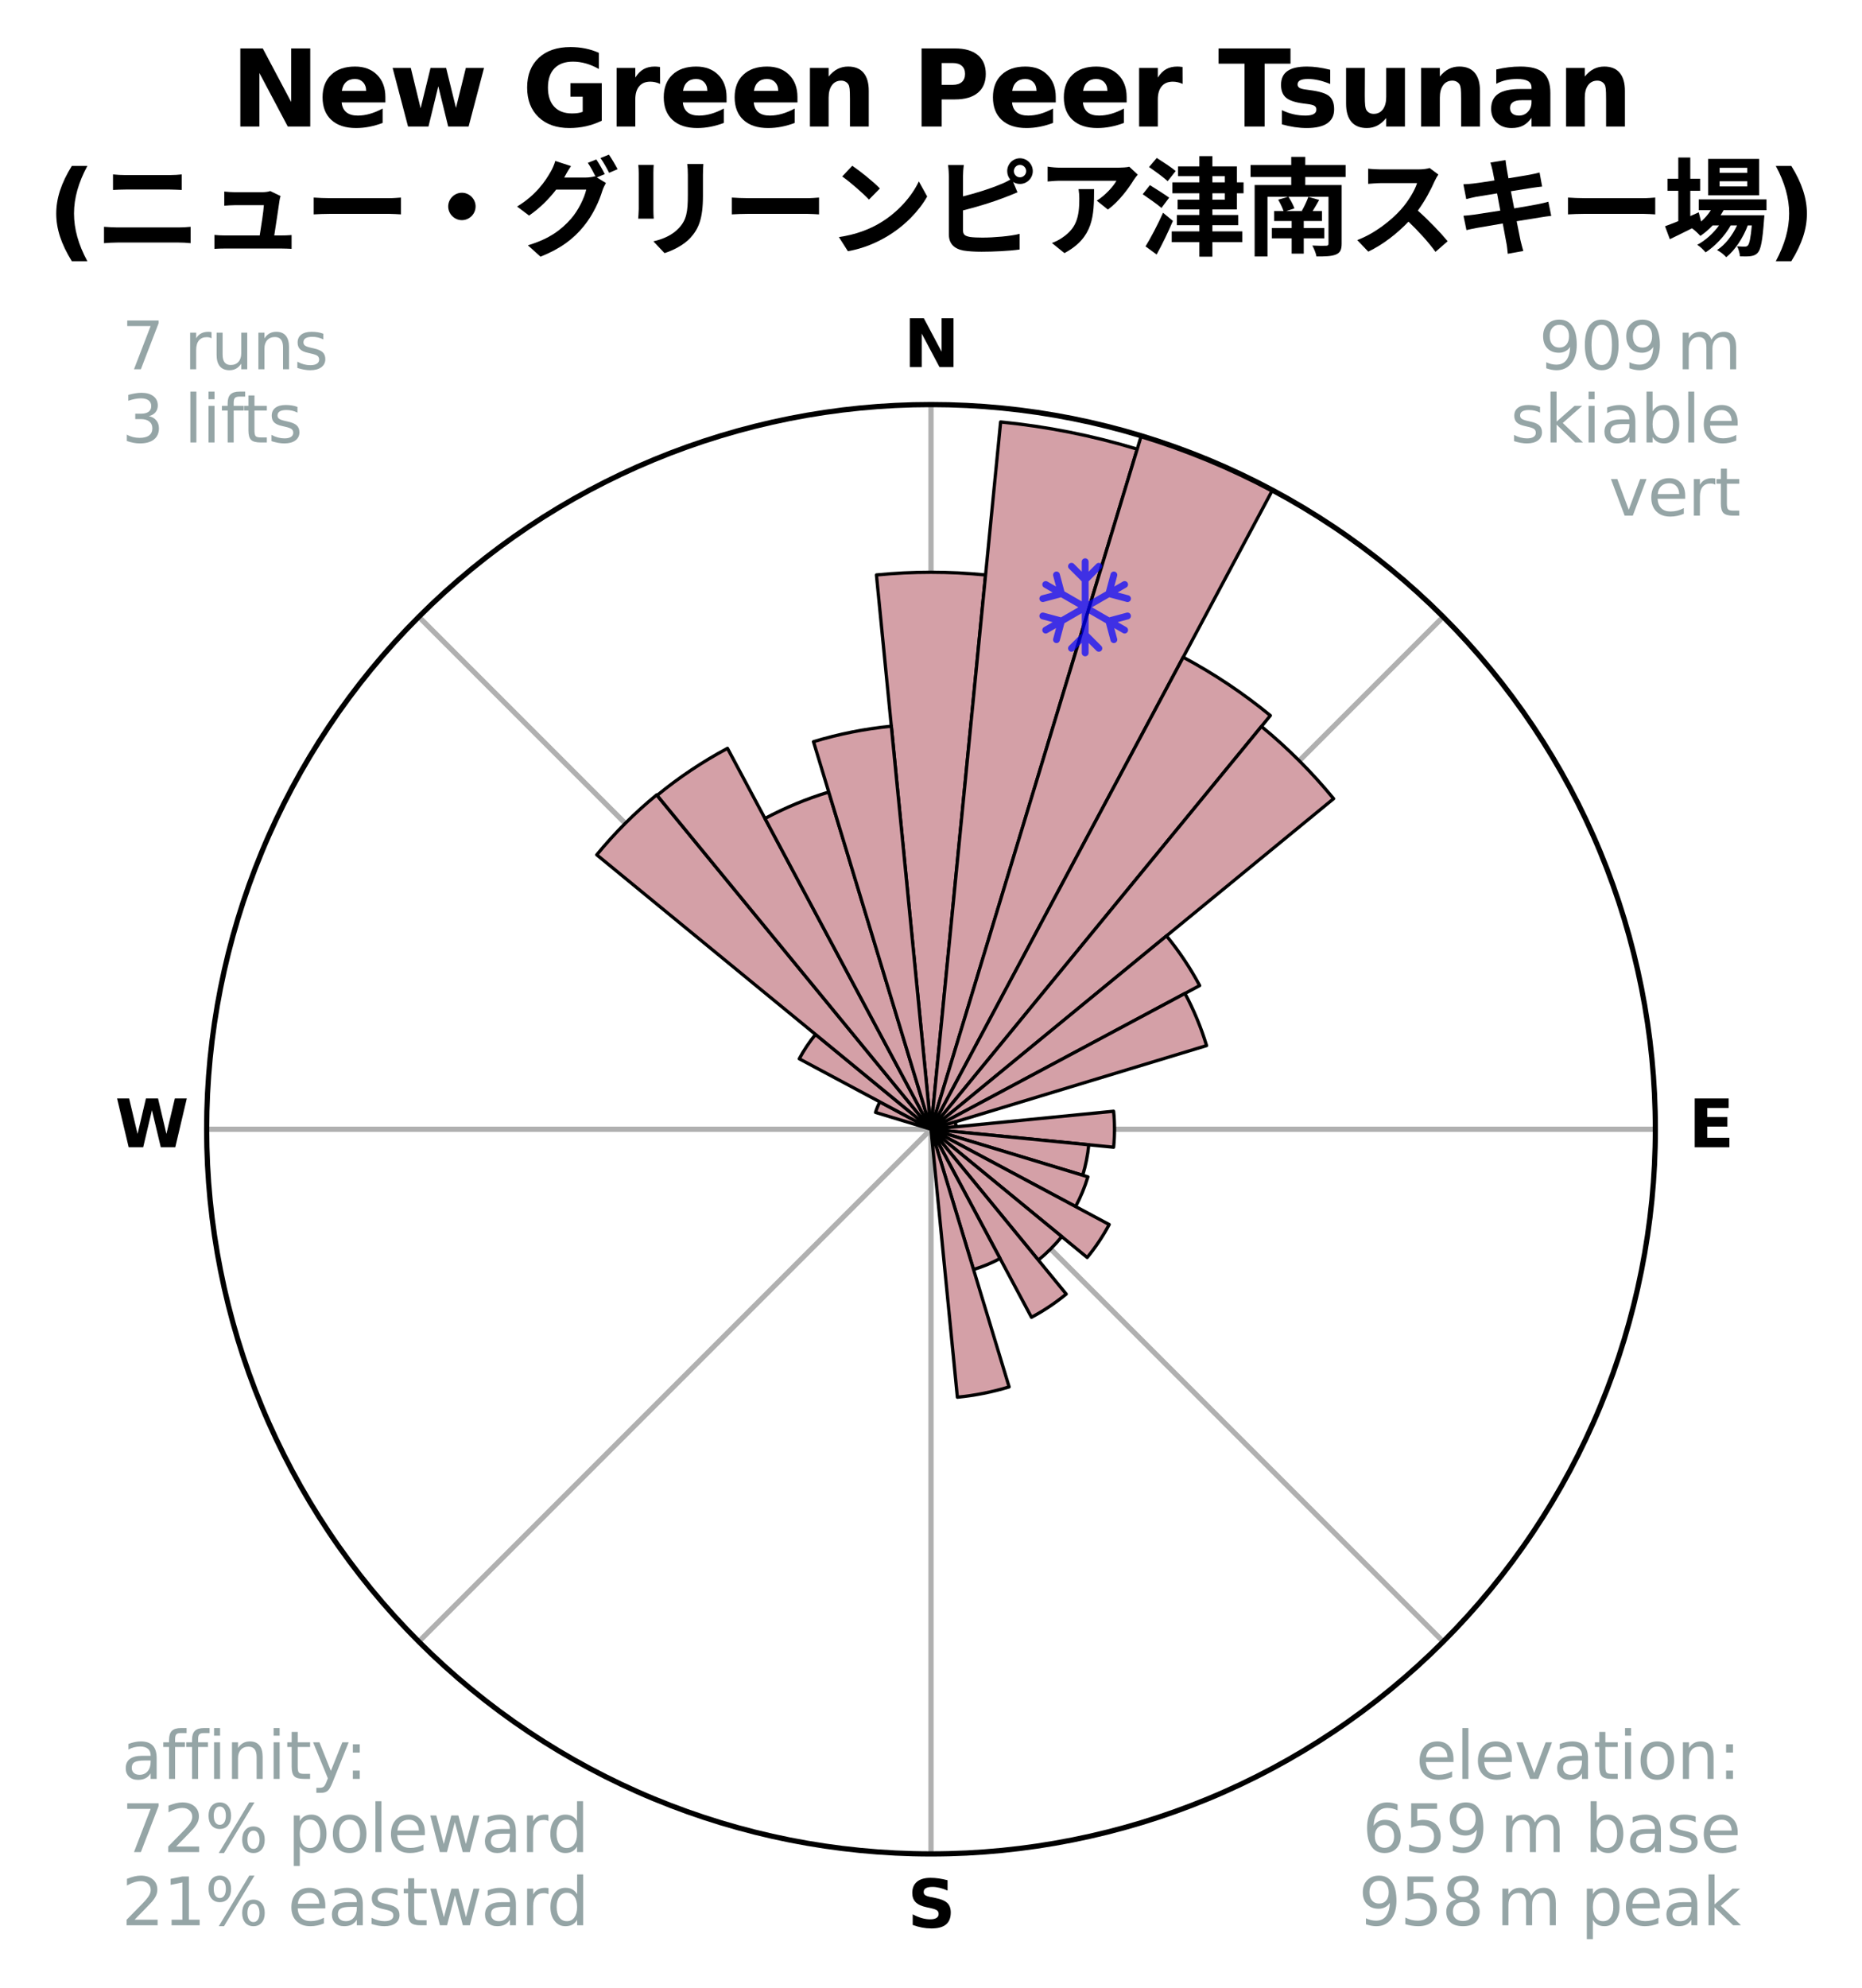 <?xml version="1.0" encoding="utf-8" standalone="no"?>
<!DOCTYPE svg PUBLIC "-//W3C//DTD SVG 1.1//EN"
  "http://www.w3.org/Graphics/SVG/1.1/DTD/svg11.dtd">
<svg xmlns:xlink="http://www.w3.org/1999/xlink" width="285.025pt" height="304.201pt" viewBox="0 0 285.025 304.201" xmlns="http://www.w3.org/2000/svg" version="1.1">
 <title>Ski Rose for New Green Peer Tsunan (ニュー・グリーンピア津南スキー場)</title>
 <defs>
  <style type="text/css">*{stroke-linejoin: round; stroke-linecap: butt}</style>
 </defs>
 <g id="figure_1">
  <g id="patch_1">
   <path d="M 0 304.201 
L 285.025 304.201 
L 285.025 0 
L 0 0 
z
" style="fill: #ffffff"/>
  </g>
  <g id="axes_1">
   <g id="patch_2">
    <path d="M 253.393 172.782 
C 253.393 158.221 250.524 143.802 244.952 130.35 
C 239.38 116.898 231.212 104.674 220.917 94.378 
C 210.621 84.082 198.397 75.914 184.944 70.342 
C 171.492 64.77 157.073 61.902 142.512 61.902 
C 127.952 61.902 113.533 64.77 100.081 70.342 
C 86.628 75.914 74.404 84.082 64.109 94.378 
C 53.813 104.674 45.645 116.898 40.073 130.35 
C 34.501 143.802 31.633 158.221 31.633 172.782 
C 31.633 187.343 34.501 201.762 40.073 215.214 
C 45.645 228.666 53.813 240.89 64.109 251.186 
C 74.404 261.482 86.628 269.65 100.081 275.222 
C 113.533 280.794 127.952 283.662 142.512 283.662 
C 157.073 283.662 171.492 280.794 184.944 275.222 
C 198.397 269.65 210.621 261.482 220.917 251.186 
C 231.212 240.89 239.38 228.666 244.952 215.214 
C 250.524 201.762 253.393 187.343 253.393 172.782 
M 142.512 172.782 
C 142.512 172.782 142.512 172.782 142.512 172.782 
C 142.512 172.782 142.512 172.782 142.512 172.782 
C 142.512 172.782 142.512 172.782 142.512 172.782 
C 142.512 172.782 142.512 172.782 142.512 172.782 
C 142.512 172.782 142.512 172.782 142.512 172.782 
C 142.512 172.782 142.512 172.782 142.512 172.782 
C 142.512 172.782 142.512 172.782 142.512 172.782 
C 142.512 172.782 142.512 172.782 142.512 172.782 
C 142.512 172.782 142.512 172.782 142.512 172.782 
C 142.512 172.782 142.512 172.782 142.512 172.782 
C 142.512 172.782 142.512 172.782 142.512 172.782 
C 142.512 172.782 142.512 172.782 142.512 172.782 
C 142.512 172.782 142.512 172.782 142.512 172.782 
C 142.512 172.782 142.512 172.782 142.512 172.782 
C 142.512 172.782 142.512 172.782 142.512 172.782 
C 142.512 172.782 142.512 172.782 142.512 172.782 
z
" style="fill: #ffffff"/>
   </g>
   <g id="matplotlib.axis_1">
    <g id="xtick_1">
     <g id="line2d_1">
      <path d="M 142.512 172.782 
L 142.512 61.902 
" clip-path="url(#pe41e57646e)" style="fill: none; stroke: #b0b0b0; stroke-width: 0.8; stroke-linecap: square"/>
     </g>
     <g id="text_1">
      <!-- N -->
      <g transform="translate(138.328 56.161) scale(0.1 -0.1)">
       <defs>
        <path id="DejaVuSans-Bold-4e" d="M 588 4666 
L 1931 4666 
L 3628 1466 
L 3628 4666 
L 4769 4666 
L 4769 0 
L 3425 0 
L 1728 3200 
L 1728 0 
L 588 0 
L 588 4666 
z
" transform="scale(0.016)"/>
       </defs>
       <use xlink:href="#DejaVuSans-Bold-4e"/>
      </g>
     </g>
    </g>
    <g id="xtick_2">
     <g id="line2d_2">
      <path d="M 142.512 172.782 
L 220.917 94.378 
" clip-path="url(#pe41e57646e)" style="fill: none; stroke: #b0b0b0; stroke-width: 0.8; stroke-linecap: square"/>
     </g>
    </g>
    <g id="xtick_3">
     <g id="line2d_3">
      <path d="M 142.512 172.782 
L 253.393 172.782 
" clip-path="url(#pe41e57646e)" style="fill: none; stroke: #b0b0b0; stroke-width: 0.8; stroke-linecap: square"/>
     </g>
     <g id="text_2">
      <!-- E -->
      <g transform="translate(258.477 175.541) scale(0.1 -0.1)">
       <defs>
        <path id="DejaVuSans-Bold-45" d="M 588 4666 
L 3834 4666 
L 3834 3756 
L 1791 3756 
L 1791 2888 
L 3713 2888 
L 3713 1978 
L 1791 1978 
L 1791 909 
L 3903 909 
L 3903 0 
L 588 0 
L 588 4666 
z
" transform="scale(0.016)"/>
       </defs>
       <use xlink:href="#DejaVuSans-Bold-45"/>
      </g>
     </g>
    </g>
    <g id="xtick_4">
     <g id="line2d_4">
      <path d="M 142.512 172.782 
L 220.917 251.186 
" clip-path="url(#pe41e57646e)" style="fill: none; stroke: #b0b0b0; stroke-width: 0.8; stroke-linecap: square"/>
     </g>
    </g>
    <g id="xtick_5">
     <g id="line2d_5">
      <path d="M 142.512 172.782 
L 142.512 283.662 
" clip-path="url(#pe41e57646e)" style="fill: none; stroke: #b0b0b0; stroke-width: 0.8; stroke-linecap: square"/>
     </g>
     <g id="text_3">
      <!-- S -->
      <g transform="translate(138.912 294.921) scale(0.1 -0.1)">
       <defs>
        <path id="DejaVuSans-Bold-53" d="M 3834 4519 
L 3834 3531 
Q 3450 3703 3084 3790 
Q 2719 3878 2394 3878 
Q 1963 3878 1756 3759 
Q 1550 3641 1550 3391 
Q 1550 3203 1689 3098 
Q 1828 2994 2194 2919 
L 2706 2816 
Q 3484 2659 3812 2340 
Q 4141 2022 4141 1434 
Q 4141 663 3683 286 
Q 3225 -91 2284 -91 
Q 1841 -91 1394 -6 
Q 947 78 500 244 
L 500 1259 
Q 947 1022 1364 901 
Q 1781 781 2169 781 
Q 2563 781 2772 912 
Q 2981 1044 2981 1288 
Q 2981 1506 2839 1625 
Q 2697 1744 2272 1838 
L 1806 1941 
Q 1106 2091 782 2419 
Q 459 2747 459 3303 
Q 459 4000 909 4375 
Q 1359 4750 2203 4750 
Q 2588 4750 2994 4692 
Q 3400 4634 3834 4519 
z
" transform="scale(0.016)"/>
       </defs>
       <use xlink:href="#DejaVuSans-Bold-53"/>
      </g>
     </g>
    </g>
    <g id="xtick_6">
     <g id="line2d_6">
      <path d="M 142.512 172.782 
L 64.109 251.186 
" clip-path="url(#pe41e57646e)" style="fill: none; stroke: #b0b0b0; stroke-width: 0.8; stroke-linecap: square"/>
     </g>
    </g>
    <g id="xtick_7">
     <g id="line2d_7">
      <path d="M 142.512 172.782 
L 31.633 172.782 
" clip-path="url(#pe41e57646e)" style="fill: none; stroke: #b0b0b0; stroke-width: 0.8; stroke-linecap: square"/>
     </g>
     <g id="text_4">
      <!-- W -->
      <g transform="translate(17.618 175.541) scale(0.1 -0.1)">
       <defs>
        <path id="DejaVuSans-Bold-57" d="M 191 4666 
L 1344 4666 
L 2150 1275 
L 2950 4666 
L 4109 4666 
L 4909 1275 
L 5716 4666 
L 6859 4666 
L 5759 0 
L 4372 0 
L 3525 3547 
L 2688 0 
L 1300 0 
L 191 4666 
z
" transform="scale(0.016)"/>
       </defs>
       <use xlink:href="#DejaVuSans-Bold-57"/>
      </g>
     </g>
    </g>
    <g id="xtick_8">
     <g id="line2d_8">
      <path d="M 142.512 172.782 
L 64.109 94.378 
" clip-path="url(#pe41e57646e)" style="fill: none; stroke: #b0b0b0; stroke-width: 0.8; stroke-linecap: square"/>
     </g>
    </g>
   </g>
   <g id="matplotlib.axis_2"/>
   <g id="patch_3">
    <path d="M 142.512 172.782 
C 142.512 172.782 142.512 172.782 142.512 172.782 
C 142.512 172.782 142.512 172.782 142.512 172.782 
L 150.866 87.972 
C 148.09 87.699 145.302 87.562 142.512 87.562 
C 139.723 87.562 136.935 87.699 134.159 87.972 
z
" clip-path="url(#pe41e57646e)" style="fill: #d4a0a7; stroke: #000000; stroke-width: 0.5; stroke-linejoin: miter"/>
   </g>
   <g id="patch_4">
    <path d="M 142.512 172.782 
C 142.512 172.782 142.512 172.782 142.512 172.782 
C 142.512 172.782 142.512 172.782 142.512 172.782 
L 174.079 68.721 
C 170.673 67.688 167.218 66.823 163.727 66.128 
C 160.236 65.434 156.713 64.911 153.171 64.562 
z
" clip-path="url(#pe41e57646e)" style="fill: #d4a0a7; stroke: #000000; stroke-width: 0.5; stroke-linejoin: miter"/>
   </g>
   <g id="patch_5">
    <path d="M 142.512 172.782 
C 142.512 172.782 142.512 172.782 142.512 172.782 
C 142.512 172.782 142.512 172.782 142.512 172.782 
L 194.781 74.995 
C 191.58 73.284 188.297 71.731 184.944 70.342 
C 181.591 68.953 178.172 67.73 174.699 66.676 
z
" clip-path="url(#pe41e57646e)" style="fill: #d4a0a7; stroke: #000000; stroke-width: 0.5; stroke-linejoin: miter"/>
   </g>
   <g id="patch_6">
    <path d="M 142.512 172.782 
C 142.512 172.782 142.512 172.782 142.512 172.782 
C 142.512 172.782 142.512 172.782 142.512 172.782 
L 194.462 109.481 
C 192.39 107.781 190.236 106.183 188.008 104.694 
C 185.779 103.205 183.479 101.826 181.115 100.562 
z
" clip-path="url(#pe41e57646e)" style="fill: #d4a0a7; stroke: #000000; stroke-width: 0.5; stroke-linejoin: miter"/>
   </g>
   <g id="patch_7">
    <path d="M 142.512 172.782 
C 142.512 172.782 142.512 172.782 142.512 172.782 
C 142.512 172.782 142.512 172.782 142.512 172.782 
L 204.141 122.204 
C 202.486 120.187 200.732 118.252 198.887 116.407 
C 197.042 114.562 195.107 112.808 193.09 111.153 
z
" clip-path="url(#pe41e57646e)" style="fill: #d4a0a7; stroke: #000000; stroke-width: 0.5; stroke-linejoin: miter"/>
   </g>
   <g id="patch_8">
    <path d="M 142.512 172.782 
C 142.512 172.782 142.512 172.782 142.512 172.782 
C 142.512 172.782 142.512 172.782 142.512 172.782 
L 183.639 150.799 
C 182.92 149.453 182.134 148.143 181.286 146.874 
C 180.438 145.605 179.529 144.378 178.56 143.198 
z
" clip-path="url(#pe41e57646e)" style="fill: #d4a0a7; stroke: #000000; stroke-width: 0.5; stroke-linejoin: miter"/>
   </g>
   <g id="patch_9">
    <path d="M 142.512 172.782 
C 142.512 172.782 142.512 172.782 142.512 172.782 
C 142.512 172.782 142.512 172.782 142.512 172.782 
L 184.696 159.986 
C 184.277 158.605 183.791 157.246 183.238 155.913 
C 182.686 154.58 182.069 153.275 181.389 152.002 
z
" clip-path="url(#pe41e57646e)" style="fill: #d4a0a7; stroke: #000000; stroke-width: 0.5; stroke-linejoin: miter"/>
   </g>
   <g id="patch_10">
    <path d="M 142.512 172.782 
C 142.512 172.782 142.512 172.782 142.512 172.782 
C 142.512 172.782 142.512 172.782 142.512 172.782 
L 146.362 172.403 
C 146.349 172.277 146.331 172.152 146.306 172.027 
C 146.281 171.903 146.25 171.78 146.214 171.659 
z
" clip-path="url(#pe41e57646e)" style="fill: #d4a0a7; stroke: #000000; stroke-width: 0.5; stroke-linejoin: miter"/>
   </g>
   <g id="patch_11">
    <path d="M 142.512 172.782 
C 142.512 172.782 142.512 172.782 142.512 172.782 
C 142.512 172.782 142.512 172.782 142.512 172.782 
L 170.465 175.535 
C 170.555 174.62 170.6 173.701 170.6 172.782 
C 170.6 171.863 170.555 170.944 170.465 170.029 
z
" clip-path="url(#pe41e57646e)" style="fill: #d4a0a7; stroke: #000000; stroke-width: 0.5; stroke-linejoin: miter"/>
   </g>
   <g id="patch_12">
    <path d="M 142.512 172.782 
C 142.512 172.782 142.512 172.782 142.512 172.782 
C 142.512 172.782 142.512 172.782 142.512 172.782 
L 165.735 179.827 
C 165.966 179.066 166.159 178.296 166.314 177.516 
C 166.469 176.737 166.586 175.951 166.664 175.161 
z
" clip-path="url(#pe41e57646e)" style="fill: #d4a0a7; stroke: #000000; stroke-width: 0.5; stroke-linejoin: miter"/>
   </g>
   <g id="patch_13">
    <path d="M 142.512 172.782 
C 142.512 172.782 142.512 172.782 142.512 172.782 
C 142.512 172.782 142.512 172.782 142.512 172.782 
L 164.646 184.613 
C 165.034 183.888 165.385 183.145 165.699 182.386 
C 166.014 181.627 166.291 180.853 166.529 180.067 
z
" clip-path="url(#pe41e57646e)" style="fill: #d4a0a7; stroke: #000000; stroke-width: 0.5; stroke-linejoin: miter"/>
   </g>
   <g id="patch_14">
    <path d="M 142.512 172.782 
C 142.512 172.782 142.512 172.782 142.512 172.782 
C 142.512 172.782 142.512 172.782 142.512 172.782 
L 166.421 192.403 
C 167.063 191.621 167.667 190.807 168.229 189.965 
C 168.792 189.124 169.312 188.255 169.79 187.362 
z
" clip-path="url(#pe41e57646e)" style="fill: #d4a0a7; stroke: #000000; stroke-width: 0.5; stroke-linejoin: miter"/>
   </g>
   <g id="patch_15">
    <path d="M 142.512 172.782 
C 142.512 172.782 142.512 172.782 142.512 172.782 
C 142.512 172.782 142.512 172.782 142.512 172.782 
L 158.943 192.803 
C 159.599 192.265 160.227 191.696 160.827 191.096 
C 161.426 190.497 161.996 189.868 162.534 189.213 
z
" clip-path="url(#pe41e57646e)" style="fill: #d4a0a7; stroke: #000000; stroke-width: 0.5; stroke-linejoin: miter"/>
   </g>
   <g id="patch_16">
    <path d="M 142.512 172.782 
C 142.512 172.782 142.512 172.782 142.512 172.782 
C 142.512 172.782 142.512 172.782 142.512 172.782 
L 157.893 201.556 
C 158.834 201.053 159.751 200.503 160.639 199.91 
C 161.527 199.317 162.385 198.68 163.211 198.003 
z
" clip-path="url(#pe41e57646e)" style="fill: #d4a0a7; stroke: #000000; stroke-width: 0.5; stroke-linejoin: miter"/>
   </g>
   <g id="patch_17">
    <path d="M 142.512 172.782 
C 142.512 172.782 142.512 172.782 142.512 172.782 
C 142.512 172.782 142.512 172.782 142.512 172.782 
L 149.024 194.246 
C 149.726 194.033 150.418 193.786 151.096 193.505 
C 151.774 193.224 152.439 192.91 153.086 192.564 
z
" clip-path="url(#pe41e57646e)" style="fill: #d4a0a7; stroke: #000000; stroke-width: 0.5; stroke-linejoin: miter"/>
   </g>
   <g id="patch_18">
    <path d="M 142.512 172.782 
C 142.512 172.782 142.512 172.782 142.512 172.782 
C 142.512 172.782 142.512 172.782 142.512 172.782 
L 146.551 213.784 
C 147.893 213.652 149.228 213.454 150.55 213.191 
C 151.873 212.928 153.182 212.6 154.472 212.209 
z
" clip-path="url(#pe41e57646e)" style="fill: #d4a0a7; stroke: #000000; stroke-width: 0.5; stroke-linejoin: miter"/>
   </g>
   <g id="patch_19">
    <path d="M 142.512 172.782 
C 142.512 172.782 142.512 172.782 142.512 172.782 
C 142.512 172.782 142.512 172.782 142.512 172.782 
L 142.512 172.782 
C 142.512 172.782 142.512 172.782 142.512 172.782 
C 142.512 172.782 142.512 172.782 142.512 172.782 
z
" clip-path="url(#pe41e57646e)" style="fill: #d4a0a7; stroke: #000000; stroke-width: 0.5; stroke-linejoin: miter"/>
   </g>
   <g id="patch_20">
    <path d="M 142.512 172.782 
C 142.512 172.782 142.512 172.782 142.512 172.782 
C 142.512 172.782 142.512 172.782 142.512 172.782 
L 142.512 172.782 
C 142.512 172.782 142.512 172.782 142.512 172.782 
C 142.512 172.782 142.512 172.782 142.512 172.782 
z
" clip-path="url(#pe41e57646e)" style="fill: #d4a0a7; stroke: #000000; stroke-width: 0.5; stroke-linejoin: miter"/>
   </g>
   <g id="patch_21">
    <path d="M 142.512 172.782 
C 142.512 172.782 142.512 172.782 142.512 172.782 
C 142.512 172.782 142.512 172.782 142.512 172.782 
L 142.512 172.782 
C 142.512 172.782 142.512 172.782 142.512 172.782 
C 142.512 172.782 142.512 172.782 142.512 172.782 
z
" clip-path="url(#pe41e57646e)" style="fill: #d4a0a7; stroke: #000000; stroke-width: 0.5; stroke-linejoin: miter"/>
   </g>
   <g id="patch_22">
    <path d="M 142.512 172.782 
C 142.512 172.782 142.512 172.782 142.512 172.782 
C 142.512 172.782 142.512 172.782 142.512 172.782 
L 142.512 172.782 
C 142.512 172.782 142.512 172.782 142.512 172.782 
C 142.512 172.782 142.512 172.782 142.512 172.782 
z
" clip-path="url(#pe41e57646e)" style="fill: #d4a0a7; stroke: #000000; stroke-width: 0.5; stroke-linejoin: miter"/>
   </g>
   <g id="patch_23">
    <path d="M 142.512 172.782 
C 142.512 172.782 142.512 172.782 142.512 172.782 
C 142.512 172.782 142.512 172.782 142.512 172.782 
L 142.512 172.782 
C 142.512 172.782 142.512 172.782 142.512 172.782 
C 142.512 172.782 142.512 172.782 142.512 172.782 
z
" clip-path="url(#pe41e57646e)" style="fill: #d4a0a7; stroke: #000000; stroke-width: 0.5; stroke-linejoin: miter"/>
   </g>
   <g id="patch_24">
    <path d="M 142.512 172.782 
C 142.512 172.782 142.512 172.782 142.512 172.782 
C 142.512 172.782 142.512 172.782 142.512 172.782 
L 142.512 172.782 
C 142.512 172.782 142.512 172.782 142.512 172.782 
C 142.512 172.782 142.512 172.782 142.512 172.782 
z
" clip-path="url(#pe41e57646e)" style="fill: #d4a0a7; stroke: #000000; stroke-width: 0.5; stroke-linejoin: miter"/>
   </g>
   <g id="patch_25">
    <path d="M 142.512 172.782 
C 142.512 172.782 142.512 172.782 142.512 172.782 
C 142.512 172.782 142.512 172.782 142.512 172.782 
L 142.512 172.782 
C 142.512 172.782 142.512 172.782 142.512 172.782 
C 142.512 172.782 142.512 172.782 142.512 172.782 
z
" clip-path="url(#pe41e57646e)" style="fill: #d4a0a7; stroke: #000000; stroke-width: 0.5; stroke-linejoin: miter"/>
   </g>
   <g id="patch_26">
    <path d="M 142.512 172.782 
C 142.512 172.782 142.512 172.782 142.512 172.782 
C 142.512 172.782 142.512 172.782 142.512 172.782 
L 142.512 172.782 
C 142.512 172.782 142.512 172.782 142.512 172.782 
C 142.512 172.782 142.512 172.782 142.512 172.782 
z
" clip-path="url(#pe41e57646e)" style="fill: #d4a0a7; stroke: #000000; stroke-width: 0.5; stroke-linejoin: miter"/>
   </g>
   <g id="patch_27">
    <path d="M 142.512 172.782 
C 142.512 172.782 142.512 172.782 142.512 172.782 
C 142.512 172.782 142.512 172.782 142.512 172.782 
L 142.512 172.782 
C 142.512 172.782 142.512 172.782 142.512 172.782 
C 142.512 172.782 142.512 172.782 142.512 172.782 
z
" clip-path="url(#pe41e57646e)" style="fill: #d4a0a7; stroke: #000000; stroke-width: 0.5; stroke-linejoin: miter"/>
   </g>
   <g id="patch_28">
    <path d="M 142.512 172.782 
C 142.512 172.782 142.512 172.782 142.512 172.782 
C 142.512 172.782 142.512 172.782 142.512 172.782 
L 142.512 172.782 
C 142.512 172.782 142.512 172.782 142.512 172.782 
C 142.512 172.782 142.512 172.782 142.512 172.782 
z
" clip-path="url(#pe41e57646e)" style="fill: #d4a0a7; stroke: #000000; stroke-width: 0.5; stroke-linejoin: miter"/>
   </g>
   <g id="patch_29">
    <path d="M 142.512 172.782 
C 142.512 172.782 142.512 172.782 142.512 172.782 
C 142.512 172.782 142.512 172.782 142.512 172.782 
L 134.687 168.599 
C 134.55 168.855 134.426 169.118 134.315 169.386 
C 134.204 169.655 134.106 169.928 134.021 170.206 
z
" clip-path="url(#pe41e57646e)" style="fill: #d4a0a7; stroke: #000000; stroke-width: 0.5; stroke-linejoin: miter"/>
   </g>
   <g id="patch_30">
    <path d="M 142.512 172.782 
C 142.512 172.782 142.512 172.782 142.512 172.782 
C 142.512 172.782 142.512 172.782 142.512 172.782 
L 124.838 158.277 
C 124.363 158.855 123.917 159.457 123.501 160.079 
C 123.085 160.701 122.7 161.344 122.348 162.004 
z
" clip-path="url(#pe41e57646e)" style="fill: #d4a0a7; stroke: #000000; stroke-width: 0.5; stroke-linejoin: miter"/>
   </g>
   <g id="patch_31">
    <path d="M 142.512 172.782 
C 142.512 172.782 142.512 172.782 142.512 172.782 
C 142.512 172.782 142.512 172.782 142.512 172.782 
L 100.524 121.618 
C 98.849 122.993 97.243 124.449 95.711 125.98 
C 94.179 127.512 92.723 129.118 91.349 130.793 
z
" clip-path="url(#pe41e57646e)" style="fill: #d4a0a7; stroke: #000000; stroke-width: 0.5; stroke-linejoin: miter"/>
   </g>
   <g id="patch_32">
    <path d="M 142.512 172.782 
C 142.512 172.782 142.512 172.782 142.512 172.782 
C 142.512 172.782 142.512 172.782 142.512 172.782 
L 111.36 114.499 
C 109.452 115.519 107.595 116.632 105.797 117.833 
C 103.998 119.035 102.26 120.324 100.588 121.697 
z
" clip-path="url(#pe41e57646e)" style="fill: #d4a0a7; stroke: #000000; stroke-width: 0.5; stroke-linejoin: miter"/>
   </g>
   <g id="patch_33">
    <path d="M 142.512 172.782 
C 142.512 172.782 142.512 172.782 142.512 172.782 
C 142.512 172.782 142.512 172.782 142.512 172.782 
L 126.862 121.188 
C 125.173 121.7 123.51 122.295 121.88 122.971 
C 120.25 123.646 118.653 124.401 117.097 125.233 
z
" clip-path="url(#pe41e57646e)" style="fill: #d4a0a7; stroke: #000000; stroke-width: 0.5; stroke-linejoin: miter"/>
   </g>
   <g id="patch_34">
    <path d="M 142.512 172.782 
C 142.512 172.782 142.512 172.782 142.512 172.782 
C 142.512 172.782 142.512 172.782 142.512 172.782 
L 136.439 111.114 
C 134.42 111.312 132.413 111.61 130.423 112.006 
C 128.434 112.402 126.465 112.895 124.525 113.484 
z
" clip-path="url(#pe41e57646e)" style="fill: #d4a0a7; stroke: #000000; stroke-width: 0.5; stroke-linejoin: miter"/>
   </g>
   <g id="PathCollection_1">
    <defs>
     <path id="m0b6b656d29" d="M 0.194 7.414 
L 0.194 7.414 
C 0.055 7.414 -0.078 7.359 -0.176 7.261 
C -0.274 7.163 -0.33 7.03 -0.33 6.891 
L -0.33 5.365 
L -1.528 6.564 
L -1.528 6.564 
C -1.577 6.613 -1.635 6.651 -1.698 6.678 
C -1.762 6.704 -1.83 6.718 -1.899 6.718 
C -1.968 6.718 -2.036 6.704 -2.1 6.678 
C -2.163 6.651 -2.221 6.613 -2.27 6.564 
L -2.27 6.564 
C -2.318 6.515 -2.357 6.458 -2.383 6.394 
C -2.41 6.33 -2.423 6.262 -2.423 6.193 
C -2.423 6.124 -2.41 6.056 -2.383 5.993 
C -2.357 5.929 -2.318 5.871 -2.27 5.823 
L -0.33 3.884 
L -0.33 0.821 
L -2.981 2.352 
L -3.692 5.001 
L -3.692 5.001 
C -3.728 5.135 -3.815 5.25 -3.935 5.319 
C -4.055 5.389 -4.198 5.408 -4.332 5.372 
L -4.332 5.372 
C -4.466 5.336 -4.581 5.249 -4.65 5.129 
C -4.719 5.009 -4.738 4.866 -4.703 4.732 
L -4.263 3.093 
L -5.586 3.856 
L -5.586 3.856 
C -5.645 3.89 -5.711 3.913 -5.779 3.922 
C -5.847 3.931 -5.916 3.926 -5.983 3.909 
C -6.049 3.891 -6.111 3.86 -6.166 3.818 
C -6.221 3.777 -6.266 3.724 -6.301 3.665 
L -6.301 3.665 
C -6.335 3.605 -6.358 3.54 -6.367 3.471 
C -6.375 3.403 -6.371 3.334 -6.353 3.267 
C -6.335 3.201 -6.304 3.139 -6.263 3.084 
C -6.221 3.03 -6.168 2.984 -6.109 2.95 
L -4.786 2.187 
L -6.425 1.747 
L -6.425 1.747 
C -6.559 1.711 -6.673 1.623 -6.743 1.503 
C -6.812 1.383 -6.831 1.24 -6.795 1.106 
L -6.795 1.106 
C -6.777 1.04 -6.747 0.978 -6.705 0.923 
C -6.663 0.869 -6.611 0.823 -6.551 0.789 
C -6.491 0.754 -6.426 0.732 -6.357 0.723 
C -6.289 0.715 -6.22 0.719 -6.154 0.737 
L -3.505 1.447 
L -0.852 -0.085 
L -3.504 -1.616 
L -6.154 -0.906 
L -6.154 -0.906 
C -6.22 -0.888 -6.289 -0.883 -6.358 -0.892 
C -6.426 -0.901 -6.492 -0.924 -6.551 -0.958 
C -6.611 -0.992 -6.663 -1.038 -6.705 -1.093 
C -6.747 -1.148 -6.778 -1.21 -6.795 -1.276 
L -6.795 -1.276 
C -6.831 -1.41 -6.812 -1.553 -6.743 -1.673 
C -6.673 -1.793 -6.559 -1.881 -6.425 -1.917 
L -4.786 -2.355 
L -6.109 -3.12 
L -6.109 -3.12 
C -6.229 -3.189 -6.316 -3.303 -6.352 -3.437 
C -6.388 -3.571 -6.37 -3.713 -6.301 -3.834 
L -6.301 -3.834 
C -6.266 -3.893 -6.221 -3.945 -6.166 -3.987 
C -6.112 -4.029 -6.049 -4.06 -5.983 -4.078 
C -5.917 -4.096 -5.847 -4.1 -5.779 -4.091 
C -5.711 -4.082 -5.645 -4.06 -5.586 -4.026 
L -4.263 -3.261 
L -4.703 -4.9 
L -4.703 -4.9 
C -4.738 -5.034 -4.719 -5.177 -4.65 -5.297 
C -4.581 -5.417 -4.466 -5.505 -4.332 -5.541 
L -4.332 -5.541 
C -4.198 -5.576 -4.056 -5.558 -3.936 -5.488 
C -3.816 -5.419 -3.728 -5.305 -3.692 -5.171 
L -2.982 -2.522 
L -0.329 -0.99 
L -0.329 -4.052 
L -2.269 -5.992 
L -2.269 -5.992 
C -2.318 -6.04 -2.357 -6.098 -2.383 -6.162 
C -2.41 -6.225 -2.423 -6.293 -2.423 -6.362 
C -2.423 -6.431 -2.41 -6.499 -2.383 -6.563 
C -2.357 -6.626 -2.318 -6.684 -2.269 -6.733 
L -2.269 -6.733 
C -2.221 -6.782 -2.163 -6.82 -2.1 -6.847 
C -2.036 -6.873 -1.968 -6.887 -1.899 -6.887 
C -1.83 -6.887 -1.762 -6.873 -1.698 -6.847 
C -1.635 -6.82 -1.577 -6.782 -1.528 -6.733 
L -0.329 -5.534 
L -0.329 -7.06 
L -0.329 -7.06 
C -0.329 -7.198 -0.274 -7.332 -0.176 -7.43 
C -0.078 -7.528 0.055 -7.583 0.194 -7.583 
L 0.194 -7.583 
C 0.332 -7.583 0.466 -7.528 0.564 -7.43 
C 0.662 -7.332 0.717 -7.198 0.717 -7.06 
L 0.717 -5.534 
L 1.916 -6.733 
L 1.916 -6.733 
C 1.964 -6.782 2.022 -6.82 2.086 -6.847 
C 2.149 -6.873 2.218 -6.887 2.286 -6.887 
C 2.355 -6.887 2.423 -6.873 2.487 -6.847 
C 2.551 -6.82 2.608 -6.782 2.657 -6.733 
L 2.657 -6.733 
C 2.706 -6.684 2.744 -6.626 2.771 -6.563 
C 2.797 -6.499 2.811 -6.431 2.811 -6.362 
C 2.811 -6.293 2.797 -6.225 2.771 -6.162 
C 2.744 -6.098 2.706 -6.04 2.657 -5.992 
L 0.717 -4.052 
L 0.717 -0.991 
L 3.369 -2.523 
L 4.079 -5.171 
L 4.079 -5.171 
C 4.115 -5.305 4.203 -5.419 4.323 -5.488 
C 4.443 -5.558 4.586 -5.576 4.72 -5.541 
L 4.72 -5.541 
C 4.854 -5.505 4.968 -5.417 5.038 -5.297 
C 5.107 -5.177 5.126 -5.034 5.09 -4.9 
L 4.65 -3.263 
L 5.973 -4.026 
L 5.973 -4.026 
C 6.033 -4.06 6.098 -4.082 6.167 -4.091 
C 6.235 -4.1 6.304 -4.096 6.37 -4.078 
C 6.437 -4.06 6.499 -4.029 6.554 -3.987 
C 6.608 -3.945 6.654 -3.893 6.688 -3.833 
L 6.688 -3.833 
C 6.757 -3.713 6.776 -3.571 6.74 -3.437 
C 6.704 -3.303 6.616 -3.189 6.496 -3.12 
L 5.173 -2.355 
L 6.812 -1.917 
L 6.812 -1.917 
C 6.946 -1.881 7.061 -1.793 7.13 -1.673 
C 7.2 -1.553 7.219 -1.41 7.183 -1.276 
L 7.183 -1.276 
C 7.165 -1.21 7.134 -1.147 7.093 -1.093 
C 7.051 -1.038 6.998 -0.992 6.939 -0.958 
C 6.879 -0.923 6.813 -0.901 6.745 -0.892 
C 6.677 -0.883 6.608 -0.888 6.541 -0.906 
L 3.891 -1.616 
L 1.239 -0.085 
L 3.893 1.447 
L 6.541 0.737 
L 6.541 0.737 
C 6.675 0.701 6.818 0.72 6.938 0.789 
C 7.058 0.859 7.145 0.973 7.181 1.106 
L 7.181 1.106 
C 7.217 1.24 7.198 1.383 7.129 1.503 
C 7.06 1.623 6.946 1.711 6.812 1.747 
L 5.173 2.187 
L 6.496 2.95 
L 6.496 2.95 
C 6.556 2.984 6.608 3.03 6.65 3.085 
C 6.691 3.139 6.722 3.201 6.74 3.268 
C 6.758 3.334 6.762 3.404 6.753 3.472 
C 6.744 3.54 6.721 3.606 6.687 3.665 
L 6.687 3.665 
C 6.617 3.785 6.503 3.872 6.369 3.908 
C 6.236 3.944 6.093 3.925 5.973 3.856 
L 4.65 3.091 
L 5.089 4.732 
L 5.089 4.732 
C 5.125 4.866 5.106 5.008 5.037 5.128 
C 4.967 5.248 4.853 5.336 4.72 5.372 
L 4.72 5.372 
C 4.586 5.408 4.443 5.389 4.323 5.319 
C 4.203 5.25 4.115 5.136 4.079 5.002 
L 3.368 2.352 
L 0.717 0.821 
L 0.717 3.884 
L 2.657 5.823 
L 2.657 5.823 
C 2.706 5.871 2.745 5.929 2.771 5.993 
C 2.797 6.056 2.811 6.125 2.811 6.193 
C 2.811 6.262 2.797 6.331 2.771 6.394 
C 2.745 6.458 2.706 6.515 2.657 6.564 
L 2.657 6.564 
C 2.608 6.613 2.551 6.652 2.487 6.678 
C 2.424 6.704 2.355 6.718 2.286 6.718 
C 2.218 6.718 2.149 6.704 2.086 6.678 
C 2.022 6.652 1.965 6.613 1.916 6.564 
L 0.717 5.365 
L 0.717 6.891 
L 0.717 6.891 
C 0.717 7.03 0.662 7.163 0.564 7.261 
C 0.466 7.359 0.333 7.414 0.194 7.414 
L 0.194 7.414 
z
"/>
    </defs>
    <g clip-path="url(#pe41e57646e)">
     <use xlink:href="#m0b6b656d29" x="165.918" y="93.007" style="fill: #0000ff; fill-opacity: 0.7"/>
    </g>
   </g>
   <g id="patch_35">
    <path d="M 142.512 61.902 
C 127.952 61.902 113.533 64.77 100.081 70.342 
C 86.628 75.914 74.404 84.082 64.109 94.378 
C 53.813 104.674 45.645 116.898 40.073 130.35 
C 34.501 143.802 31.633 158.221 31.633 172.782 
C 31.633 187.343 34.501 201.762 40.073 215.214 
C 45.645 228.666 53.813 240.89 64.109 251.186 
C 74.404 261.482 86.628 269.65 100.081 275.222 
C 113.533 280.794 127.952 283.662 142.512 283.662 
C 157.073 283.662 171.492 280.794 184.944 275.222 
C 198.397 269.65 210.621 261.482 220.917 251.186 
C 231.212 240.89 239.38 228.666 244.952 215.214 
C 250.524 201.762 253.393 187.343 253.393 172.782 
C 253.393 158.221 250.524 143.802 244.952 130.35 
C 239.38 116.898 231.212 104.674 220.917 94.378 
C 210.621 84.082 198.397 75.914 184.944 70.342 
C 171.492 64.77 157.073 61.902 142.512 61.902 
" style="fill: none; stroke: #000000; stroke-width: 0.8; stroke-linejoin: miter; stroke-linecap: square"/>
   </g>
   <g id="text_5">
    <!-- 7 runs -->
    <g style="fill: #95a5a6" transform="translate(18.634 56.502) scale(0.1 -0.1)">
     <defs>
      <path id="DejaVuSans-37" d="M 525 4666 
L 3525 4666 
L 3525 4397 
L 1831 0 
L 1172 0 
L 2766 4134 
L 525 4134 
L 525 4666 
z
" transform="scale(0.016)"/>
      <path id="DejaVuSans-20" transform="scale(0.016)"/>
      <path id="DejaVuSans-72" d="M 2631 2963 
Q 2534 3019 2420 3045 
Q 2306 3072 2169 3072 
Q 1681 3072 1420 2755 
Q 1159 2438 1159 1844 
L 1159 0 
L 581 0 
L 581 3500 
L 1159 3500 
L 1159 2956 
Q 1341 3275 1631 3429 
Q 1922 3584 2338 3584 
Q 2397 3584 2469 3576 
Q 2541 3569 2628 3553 
L 2631 2963 
z
" transform="scale(0.016)"/>
      <path id="DejaVuSans-75" d="M 544 1381 
L 544 3500 
L 1119 3500 
L 1119 1403 
Q 1119 906 1312 657 
Q 1506 409 1894 409 
Q 2359 409 2629 706 
Q 2900 1003 2900 1516 
L 2900 3500 
L 3475 3500 
L 3475 0 
L 2900 0 
L 2900 538 
Q 2691 219 2414 64 
Q 2138 -91 1772 -91 
Q 1169 -91 856 284 
Q 544 659 544 1381 
z
M 1991 3584 
L 1991 3584 
z
" transform="scale(0.016)"/>
      <path id="DejaVuSans-6e" d="M 3513 2113 
L 3513 0 
L 2938 0 
L 2938 2094 
Q 2938 2591 2744 2837 
Q 2550 3084 2163 3084 
Q 1697 3084 1428 2787 
Q 1159 2491 1159 1978 
L 1159 0 
L 581 0 
L 581 3500 
L 1159 3500 
L 1159 2956 
Q 1366 3272 1645 3428 
Q 1925 3584 2291 3584 
Q 2894 3584 3203 3211 
Q 3513 2838 3513 2113 
z
" transform="scale(0.016)"/>
      <path id="DejaVuSans-73" d="M 2834 3397 
L 2834 2853 
Q 2591 2978 2328 3040 
Q 2066 3103 1784 3103 
Q 1356 3103 1142 2972 
Q 928 2841 928 2578 
Q 928 2378 1081 2264 
Q 1234 2150 1697 2047 
L 1894 2003 
Q 2506 1872 2764 1633 
Q 3022 1394 3022 966 
Q 3022 478 2636 193 
Q 2250 -91 1575 -91 
Q 1294 -91 989 -36 
Q 684 19 347 128 
L 347 722 
Q 666 556 975 473 
Q 1284 391 1588 391 
Q 1994 391 2212 530 
Q 2431 669 2431 922 
Q 2431 1156 2273 1281 
Q 2116 1406 1581 1522 
L 1381 1569 
Q 847 1681 609 1914 
Q 372 2147 372 2553 
Q 372 3047 722 3315 
Q 1072 3584 1716 3584 
Q 2034 3584 2315 3537 
Q 2597 3491 2834 3397 
z
" transform="scale(0.016)"/>
     </defs>
     <use xlink:href="#DejaVuSans-37"/>
     <use xlink:href="#DejaVuSans-20" x="63.623"/>
     <use xlink:href="#DejaVuSans-72" x="95.41"/>
     <use xlink:href="#DejaVuSans-75" x="136.523"/>
     <use xlink:href="#DejaVuSans-6e" x="199.902"/>
     <use xlink:href="#DejaVuSans-73" x="263.281"/>
    </g>
    <!-- 3 lifts -->
    <g style="fill: #95a5a6" transform="translate(18.634 67.7) scale(0.1 -0.1)">
     <defs>
      <path id="DejaVuSans-33" d="M 2597 2516 
Q 3050 2419 3304 2112 
Q 3559 1806 3559 1356 
Q 3559 666 3084 287 
Q 2609 -91 1734 -91 
Q 1441 -91 1130 -33 
Q 819 25 488 141 
L 488 750 
Q 750 597 1062 519 
Q 1375 441 1716 441 
Q 2309 441 2620 675 
Q 2931 909 2931 1356 
Q 2931 1769 2642 2001 
Q 2353 2234 1838 2234 
L 1294 2234 
L 1294 2753 
L 1863 2753 
Q 2328 2753 2575 2939 
Q 2822 3125 2822 3475 
Q 2822 3834 2567 4026 
Q 2313 4219 1838 4219 
Q 1578 4219 1281 4162 
Q 984 4106 628 3988 
L 628 4550 
Q 988 4650 1302 4700 
Q 1616 4750 1894 4750 
Q 2613 4750 3031 4423 
Q 3450 4097 3450 3541 
Q 3450 3153 3228 2886 
Q 3006 2619 2597 2516 
z
" transform="scale(0.016)"/>
      <path id="DejaVuSans-6c" d="M 603 4863 
L 1178 4863 
L 1178 0 
L 603 0 
L 603 4863 
z
" transform="scale(0.016)"/>
      <path id="DejaVuSans-69" d="M 603 3500 
L 1178 3500 
L 1178 0 
L 603 0 
L 603 3500 
z
M 603 4863 
L 1178 4863 
L 1178 4134 
L 603 4134 
L 603 4863 
z
" transform="scale(0.016)"/>
      <path id="DejaVuSans-66" d="M 2375 4863 
L 2375 4384 
L 1825 4384 
Q 1516 4384 1395 4259 
Q 1275 4134 1275 3809 
L 1275 3500 
L 2222 3500 
L 2222 3053 
L 1275 3053 
L 1275 0 
L 697 0 
L 697 3053 
L 147 3053 
L 147 3500 
L 697 3500 
L 697 3744 
Q 697 4328 969 4595 
Q 1241 4863 1831 4863 
L 2375 4863 
z
" transform="scale(0.016)"/>
      <path id="DejaVuSans-74" d="M 1172 4494 
L 1172 3500 
L 2356 3500 
L 2356 3053 
L 1172 3053 
L 1172 1153 
Q 1172 725 1289 603 
Q 1406 481 1766 481 
L 2356 481 
L 2356 0 
L 1766 0 
Q 1100 0 847 248 
Q 594 497 594 1153 
L 594 3053 
L 172 3053 
L 172 3500 
L 594 3500 
L 594 4494 
L 1172 4494 
z
" transform="scale(0.016)"/>
     </defs>
     <use xlink:href="#DejaVuSans-33"/>
     <use xlink:href="#DejaVuSans-20" x="63.623"/>
     <use xlink:href="#DejaVuSans-6c" x="95.41"/>
     <use xlink:href="#DejaVuSans-69" x="123.193"/>
     <use xlink:href="#DejaVuSans-66" x="150.977"/>
     <use xlink:href="#DejaVuSans-74" x="184.432"/>
     <use xlink:href="#DejaVuSans-73" x="223.641"/>
    </g>
   </g>
   <g id="text_6">
    <!-- 909 m -->
    <g style="fill: #95a5a6" transform="translate(235.566 56.502) scale(0.1 -0.1)">
     <defs>
      <path id="DejaVuSans-39" d="M 703 97 
L 703 672 
Q 941 559 1184 500 
Q 1428 441 1663 441 
Q 2288 441 2617 861 
Q 2947 1281 2994 2138 
Q 2813 1869 2534 1725 
Q 2256 1581 1919 1581 
Q 1219 1581 811 2004 
Q 403 2428 403 3163 
Q 403 3881 828 4315 
Q 1253 4750 1959 4750 
Q 2769 4750 3195 4129 
Q 3622 3509 3622 2328 
Q 3622 1225 3098 567 
Q 2575 -91 1691 -91 
Q 1453 -91 1209 -44 
Q 966 3 703 97 
z
M 1959 2075 
Q 2384 2075 2632 2365 
Q 2881 2656 2881 3163 
Q 2881 3666 2632 3958 
Q 2384 4250 1959 4250 
Q 1534 4250 1286 3958 
Q 1038 3666 1038 3163 
Q 1038 2656 1286 2365 
Q 1534 2075 1959 2075 
z
" transform="scale(0.016)"/>
      <path id="DejaVuSans-30" d="M 2034 4250 
Q 1547 4250 1301 3770 
Q 1056 3291 1056 2328 
Q 1056 1369 1301 889 
Q 1547 409 2034 409 
Q 2525 409 2770 889 
Q 3016 1369 3016 2328 
Q 3016 3291 2770 3770 
Q 2525 4250 2034 4250 
z
M 2034 4750 
Q 2819 4750 3233 4129 
Q 3647 3509 3647 2328 
Q 3647 1150 3233 529 
Q 2819 -91 2034 -91 
Q 1250 -91 836 529 
Q 422 1150 422 2328 
Q 422 3509 836 4129 
Q 1250 4750 2034 4750 
z
" transform="scale(0.016)"/>
      <path id="DejaVuSans-202f" transform="scale(0.016)"/>
      <path id="DejaVuSans-6d" d="M 3328 2828 
Q 3544 3216 3844 3400 
Q 4144 3584 4550 3584 
Q 5097 3584 5394 3201 
Q 5691 2819 5691 2113 
L 5691 0 
L 5113 0 
L 5113 2094 
Q 5113 2597 4934 2840 
Q 4756 3084 4391 3084 
Q 3944 3084 3684 2787 
Q 3425 2491 3425 1978 
L 3425 0 
L 2847 0 
L 2847 2094 
Q 2847 2600 2669 2842 
Q 2491 3084 2119 3084 
Q 1678 3084 1418 2786 
Q 1159 2488 1159 1978 
L 1159 0 
L 581 0 
L 581 3500 
L 1159 3500 
L 1159 2956 
Q 1356 3278 1631 3431 
Q 1906 3584 2284 3584 
Q 2666 3584 2933 3390 
Q 3200 3197 3328 2828 
z
" transform="scale(0.016)"/>
     </defs>
     <use xlink:href="#DejaVuSans-39"/>
     <use xlink:href="#DejaVuSans-30" x="63.623"/>
     <use xlink:href="#DejaVuSans-39" x="127.246"/>
     <use xlink:href="#DejaVuSans-202f" x="190.869"/>
     <use xlink:href="#DejaVuSans-6d" x="210.84"/>
    </g>
    <!-- skiable -->
    <g style="fill: #95a5a6" transform="translate(231.205 67.7) scale(0.1 -0.1)">
     <defs>
      <path id="DejaVuSans-6b" d="M 581 4863 
L 1159 4863 
L 1159 1991 
L 2875 3500 
L 3609 3500 
L 1753 1863 
L 3688 0 
L 2938 0 
L 1159 1709 
L 1159 0 
L 581 0 
L 581 4863 
z
" transform="scale(0.016)"/>
      <path id="DejaVuSans-61" d="M 2194 1759 
Q 1497 1759 1228 1600 
Q 959 1441 959 1056 
Q 959 750 1161 570 
Q 1363 391 1709 391 
Q 2188 391 2477 730 
Q 2766 1069 2766 1631 
L 2766 1759 
L 2194 1759 
z
M 3341 1997 
L 3341 0 
L 2766 0 
L 2766 531 
Q 2569 213 2275 61 
Q 1981 -91 1556 -91 
Q 1019 -91 701 211 
Q 384 513 384 1019 
Q 384 1609 779 1909 
Q 1175 2209 1959 2209 
L 2766 2209 
L 2766 2266 
Q 2766 2663 2505 2880 
Q 2244 3097 1772 3097 
Q 1472 3097 1187 3025 
Q 903 2953 641 2809 
L 641 3341 
Q 956 3463 1253 3523 
Q 1550 3584 1831 3584 
Q 2591 3584 2966 3190 
Q 3341 2797 3341 1997 
z
" transform="scale(0.016)"/>
      <path id="DejaVuSans-62" d="M 3116 1747 
Q 3116 2381 2855 2742 
Q 2594 3103 2138 3103 
Q 1681 3103 1420 2742 
Q 1159 2381 1159 1747 
Q 1159 1113 1420 752 
Q 1681 391 2138 391 
Q 2594 391 2855 752 
Q 3116 1113 3116 1747 
z
M 1159 2969 
Q 1341 3281 1617 3432 
Q 1894 3584 2278 3584 
Q 2916 3584 3314 3078 
Q 3713 2572 3713 1747 
Q 3713 922 3314 415 
Q 2916 -91 2278 -91 
Q 1894 -91 1617 61 
Q 1341 213 1159 525 
L 1159 0 
L 581 0 
L 581 4863 
L 1159 4863 
L 1159 2969 
z
" transform="scale(0.016)"/>
      <path id="DejaVuSans-65" d="M 3597 1894 
L 3597 1613 
L 953 1613 
Q 991 1019 1311 708 
Q 1631 397 2203 397 
Q 2534 397 2845 478 
Q 3156 559 3463 722 
L 3463 178 
Q 3153 47 2828 -22 
Q 2503 -91 2169 -91 
Q 1331 -91 842 396 
Q 353 884 353 1716 
Q 353 2575 817 3079 
Q 1281 3584 2069 3584 
Q 2775 3584 3186 3129 
Q 3597 2675 3597 1894 
z
M 3022 2063 
Q 3016 2534 2758 2815 
Q 2500 3097 2075 3097 
Q 1594 3097 1305 2825 
Q 1016 2553 972 2059 
L 3022 2063 
z
" transform="scale(0.016)"/>
     </defs>
     <use xlink:href="#DejaVuSans-73"/>
     <use xlink:href="#DejaVuSans-6b" x="52.1"/>
     <use xlink:href="#DejaVuSans-69" x="110.01"/>
     <use xlink:href="#DejaVuSans-61" x="137.793"/>
     <use xlink:href="#DejaVuSans-62" x="199.072"/>
     <use xlink:href="#DejaVuSans-6c" x="262.549"/>
     <use xlink:href="#DejaVuSans-65" x="290.332"/>
    </g>
    <!-- vert -->
    <g style="fill: #95a5a6" transform="translate(246.288 78.898) scale(0.1 -0.1)">
     <defs>
      <path id="DejaVuSans-76" d="M 191 3500 
L 800 3500 
L 1894 563 
L 2988 3500 
L 3597 3500 
L 2284 0 
L 1503 0 
L 191 3500 
z
" transform="scale(0.016)"/>
     </defs>
     <use xlink:href="#DejaVuSans-76"/>
     <use xlink:href="#DejaVuSans-65" x="59.18"/>
     <use xlink:href="#DejaVuSans-72" x="120.703"/>
     <use xlink:href="#DejaVuSans-74" x="161.816"/>
    </g>
   </g>
   <g id="text_7">
    <!-- affinity: -->
    <g style="fill: #95a5a6" transform="translate(18.634 272.185) scale(0.1 -0.1)">
     <defs>
      <path id="DejaVuSans-79" d="M 2059 -325 
Q 1816 -950 1584 -1140 
Q 1353 -1331 966 -1331 
L 506 -1331 
L 506 -850 
L 844 -850 
Q 1081 -850 1212 -737 
Q 1344 -625 1503 -206 
L 1606 56 
L 191 3500 
L 800 3500 
L 1894 763 
L 2988 3500 
L 3597 3500 
L 2059 -325 
z
" transform="scale(0.016)"/>
      <path id="DejaVuSans-3a" d="M 750 794 
L 1409 794 
L 1409 0 
L 750 0 
L 750 794 
z
M 750 3309 
L 1409 3309 
L 1409 2516 
L 750 2516 
L 750 3309 
z
" transform="scale(0.016)"/>
     </defs>
     <use xlink:href="#DejaVuSans-61"/>
     <use xlink:href="#DejaVuSans-66" x="61.279"/>
     <use xlink:href="#DejaVuSans-66" x="96.484"/>
     <use xlink:href="#DejaVuSans-69" x="131.689"/>
     <use xlink:href="#DejaVuSans-6e" x="159.473"/>
     <use xlink:href="#DejaVuSans-69" x="222.852"/>
     <use xlink:href="#DejaVuSans-74" x="250.635"/>
     <use xlink:href="#DejaVuSans-79" x="289.844"/>
     <use xlink:href="#DejaVuSans-3a" x="341.773"/>
    </g>
    <!-- 72% poleward -->
    <g style="fill: #95a5a6" transform="translate(18.634 283.383) scale(0.1 -0.1)">
     <defs>
      <path id="DejaVuSans-32" d="M 1228 531 
L 3431 531 
L 3431 0 
L 469 0 
L 469 531 
Q 828 903 1448 1529 
Q 2069 2156 2228 2338 
Q 2531 2678 2651 2914 
Q 2772 3150 2772 3378 
Q 2772 3750 2511 3984 
Q 2250 4219 1831 4219 
Q 1534 4219 1204 4116 
Q 875 4013 500 3803 
L 500 4441 
Q 881 4594 1212 4672 
Q 1544 4750 1819 4750 
Q 2544 4750 2975 4387 
Q 3406 4025 3406 3419 
Q 3406 3131 3298 2873 
Q 3191 2616 2906 2266 
Q 2828 2175 2409 1742 
Q 1991 1309 1228 531 
z
" transform="scale(0.016)"/>
      <path id="DejaVuSans-25" d="M 4653 2053 
Q 4381 2053 4226 1822 
Q 4072 1591 4072 1178 
Q 4072 772 4226 539 
Q 4381 306 4653 306 
Q 4919 306 5073 539 
Q 5228 772 5228 1178 
Q 5228 1588 5073 1820 
Q 4919 2053 4653 2053 
z
M 4653 2450 
Q 5147 2450 5437 2106 
Q 5728 1763 5728 1178 
Q 5728 594 5436 251 
Q 5144 -91 4653 -91 
Q 4153 -91 3862 251 
Q 3572 594 3572 1178 
Q 3572 1766 3864 2108 
Q 4156 2450 4653 2450 
z
M 1428 4353 
Q 1159 4353 1004 4120 
Q 850 3888 850 3481 
Q 850 3069 1003 2837 
Q 1156 2606 1428 2606 
Q 1700 2606 1854 2837 
Q 2009 3069 2009 3481 
Q 2009 3884 1853 4118 
Q 1697 4353 1428 4353 
z
M 4250 4750 
L 4750 4750 
L 1831 -91 
L 1331 -91 
L 4250 4750 
z
M 1428 4750 
Q 1922 4750 2215 4408 
Q 2509 4066 2509 3481 
Q 2509 2891 2217 2550 
Q 1925 2209 1428 2209 
Q 931 2209 642 2551 
Q 353 2894 353 3481 
Q 353 4063 643 4406 
Q 934 4750 1428 4750 
z
" transform="scale(0.016)"/>
      <path id="DejaVuSans-70" d="M 1159 525 
L 1159 -1331 
L 581 -1331 
L 581 3500 
L 1159 3500 
L 1159 2969 
Q 1341 3281 1617 3432 
Q 1894 3584 2278 3584 
Q 2916 3584 3314 3078 
Q 3713 2572 3713 1747 
Q 3713 922 3314 415 
Q 2916 -91 2278 -91 
Q 1894 -91 1617 61 
Q 1341 213 1159 525 
z
M 3116 1747 
Q 3116 2381 2855 2742 
Q 2594 3103 2138 3103 
Q 1681 3103 1420 2742 
Q 1159 2381 1159 1747 
Q 1159 1113 1420 752 
Q 1681 391 2138 391 
Q 2594 391 2855 752 
Q 3116 1113 3116 1747 
z
" transform="scale(0.016)"/>
      <path id="DejaVuSans-6f" d="M 1959 3097 
Q 1497 3097 1228 2736 
Q 959 2375 959 1747 
Q 959 1119 1226 758 
Q 1494 397 1959 397 
Q 2419 397 2687 759 
Q 2956 1122 2956 1747 
Q 2956 2369 2687 2733 
Q 2419 3097 1959 3097 
z
M 1959 3584 
Q 2709 3584 3137 3096 
Q 3566 2609 3566 1747 
Q 3566 888 3137 398 
Q 2709 -91 1959 -91 
Q 1206 -91 779 398 
Q 353 888 353 1747 
Q 353 2609 779 3096 
Q 1206 3584 1959 3584 
z
" transform="scale(0.016)"/>
      <path id="DejaVuSans-77" d="M 269 3500 
L 844 3500 
L 1563 769 
L 2278 3500 
L 2956 3500 
L 3675 769 
L 4391 3500 
L 4966 3500 
L 4050 0 
L 3372 0 
L 2619 2869 
L 1863 0 
L 1184 0 
L 269 3500 
z
" transform="scale(0.016)"/>
      <path id="DejaVuSans-64" d="M 2906 2969 
L 2906 4863 
L 3481 4863 
L 3481 0 
L 2906 0 
L 2906 525 
Q 2725 213 2448 61 
Q 2172 -91 1784 -91 
Q 1150 -91 751 415 
Q 353 922 353 1747 
Q 353 2572 751 3078 
Q 1150 3584 1784 3584 
Q 2172 3584 2448 3432 
Q 2725 3281 2906 2969 
z
M 947 1747 
Q 947 1113 1208 752 
Q 1469 391 1925 391 
Q 2381 391 2643 752 
Q 2906 1113 2906 1747 
Q 2906 2381 2643 2742 
Q 2381 3103 1925 3103 
Q 1469 3103 1208 2742 
Q 947 2381 947 1747 
z
" transform="scale(0.016)"/>
     </defs>
     <use xlink:href="#DejaVuSans-37"/>
     <use xlink:href="#DejaVuSans-32" x="63.623"/>
     <use xlink:href="#DejaVuSans-25" x="127.246"/>
     <use xlink:href="#DejaVuSans-20" x="222.266"/>
     <use xlink:href="#DejaVuSans-70" x="254.053"/>
     <use xlink:href="#DejaVuSans-6f" x="317.529"/>
     <use xlink:href="#DejaVuSans-6c" x="378.711"/>
     <use xlink:href="#DejaVuSans-65" x="406.494"/>
     <use xlink:href="#DejaVuSans-77" x="468.018"/>
     <use xlink:href="#DejaVuSans-61" x="549.805"/>
     <use xlink:href="#DejaVuSans-72" x="611.084"/>
     <use xlink:href="#DejaVuSans-64" x="650.447"/>
    </g>
    <!-- 21% eastward -->
    <g style="fill: #95a5a6" transform="translate(18.634 294.581) scale(0.1 -0.1)">
     <defs>
      <path id="DejaVuSans-31" d="M 794 531 
L 1825 531 
L 1825 4091 
L 703 3866 
L 703 4441 
L 1819 4666 
L 2450 4666 
L 2450 531 
L 3481 531 
L 3481 0 
L 794 0 
L 794 531 
z
" transform="scale(0.016)"/>
     </defs>
     <use xlink:href="#DejaVuSans-32"/>
     <use xlink:href="#DejaVuSans-31" x="63.623"/>
     <use xlink:href="#DejaVuSans-25" x="127.246"/>
     <use xlink:href="#DejaVuSans-20" x="222.266"/>
     <use xlink:href="#DejaVuSans-65" x="254.053"/>
     <use xlink:href="#DejaVuSans-61" x="315.576"/>
     <use xlink:href="#DejaVuSans-73" x="376.855"/>
     <use xlink:href="#DejaVuSans-74" x="428.955"/>
     <use xlink:href="#DejaVuSans-77" x="468.164"/>
     <use xlink:href="#DejaVuSans-61" x="549.951"/>
     <use xlink:href="#DejaVuSans-72" x="611.23"/>
     <use xlink:href="#DejaVuSans-64" x="650.594"/>
    </g>
   </g>
   <g id="text_8">
    <!-- elevation: -->
    <g style="fill: #95a5a6" transform="translate(216.736 272.185) scale(0.1 -0.1)">
     <use xlink:href="#DejaVuSans-65"/>
     <use xlink:href="#DejaVuSans-6c" x="61.523"/>
     <use xlink:href="#DejaVuSans-65" x="89.307"/>
     <use xlink:href="#DejaVuSans-76" x="150.83"/>
     <use xlink:href="#DejaVuSans-61" x="210.01"/>
     <use xlink:href="#DejaVuSans-74" x="271.289"/>
     <use xlink:href="#DejaVuSans-69" x="310.498"/>
     <use xlink:href="#DejaVuSans-6f" x="338.281"/>
     <use xlink:href="#DejaVuSans-6e" x="399.463"/>
     <use xlink:href="#DejaVuSans-3a" x="462.842"/>
    </g>
    <!-- 659 m base -->
    <g style="fill: #95a5a6" transform="translate(208.549 283.383) scale(0.1 -0.1)">
     <defs>
      <path id="DejaVuSans-36" d="M 2113 2584 
Q 1688 2584 1439 2293 
Q 1191 2003 1191 1497 
Q 1191 994 1439 701 
Q 1688 409 2113 409 
Q 2538 409 2786 701 
Q 3034 994 3034 1497 
Q 3034 2003 2786 2293 
Q 2538 2584 2113 2584 
z
M 3366 4563 
L 3366 3988 
Q 3128 4100 2886 4159 
Q 2644 4219 2406 4219 
Q 1781 4219 1451 3797 
Q 1122 3375 1075 2522 
Q 1259 2794 1537 2939 
Q 1816 3084 2150 3084 
Q 2853 3084 3261 2657 
Q 3669 2231 3669 1497 
Q 3669 778 3244 343 
Q 2819 -91 2113 -91 
Q 1303 -91 875 529 
Q 447 1150 447 2328 
Q 447 3434 972 4092 
Q 1497 4750 2381 4750 
Q 2619 4750 2861 4703 
Q 3103 4656 3366 4563 
z
" transform="scale(0.016)"/>
      <path id="DejaVuSans-35" d="M 691 4666 
L 3169 4666 
L 3169 4134 
L 1269 4134 
L 1269 2991 
Q 1406 3038 1543 3061 
Q 1681 3084 1819 3084 
Q 2600 3084 3056 2656 
Q 3513 2228 3513 1497 
Q 3513 744 3044 326 
Q 2575 -91 1722 -91 
Q 1428 -91 1123 -41 
Q 819 9 494 109 
L 494 744 
Q 775 591 1075 516 
Q 1375 441 1709 441 
Q 2250 441 2565 725 
Q 2881 1009 2881 1497 
Q 2881 1984 2565 2268 
Q 2250 2553 1709 2553 
Q 1456 2553 1204 2497 
Q 953 2441 691 2322 
L 691 4666 
z
" transform="scale(0.016)"/>
     </defs>
     <use xlink:href="#DejaVuSans-36"/>
     <use xlink:href="#DejaVuSans-35" x="63.623"/>
     <use xlink:href="#DejaVuSans-39" x="127.246"/>
     <use xlink:href="#DejaVuSans-202f" x="190.869"/>
     <use xlink:href="#DejaVuSans-6d" x="210.84"/>
     <use xlink:href="#DejaVuSans-20" x="308.252"/>
     <use xlink:href="#DejaVuSans-62" x="340.039"/>
     <use xlink:href="#DejaVuSans-61" x="403.516"/>
     <use xlink:href="#DejaVuSans-73" x="464.795"/>
     <use xlink:href="#DejaVuSans-65" x="516.895"/>
    </g>
    <!-- 958 m peak -->
    <g style="fill: #95a5a6" transform="translate(207.967 294.581) scale(0.1 -0.1)">
     <defs>
      <path id="DejaVuSans-38" d="M 2034 2216 
Q 1584 2216 1326 1975 
Q 1069 1734 1069 1313 
Q 1069 891 1326 650 
Q 1584 409 2034 409 
Q 2484 409 2743 651 
Q 3003 894 3003 1313 
Q 3003 1734 2745 1975 
Q 2488 2216 2034 2216 
z
M 1403 2484 
Q 997 2584 770 2862 
Q 544 3141 544 3541 
Q 544 4100 942 4425 
Q 1341 4750 2034 4750 
Q 2731 4750 3128 4425 
Q 3525 4100 3525 3541 
Q 3525 3141 3298 2862 
Q 3072 2584 2669 2484 
Q 3125 2378 3379 2068 
Q 3634 1759 3634 1313 
Q 3634 634 3220 271 
Q 2806 -91 2034 -91 
Q 1263 -91 848 271 
Q 434 634 434 1313 
Q 434 1759 690 2068 
Q 947 2378 1403 2484 
z
M 1172 3481 
Q 1172 3119 1398 2916 
Q 1625 2713 2034 2713 
Q 2441 2713 2670 2916 
Q 2900 3119 2900 3481 
Q 2900 3844 2670 4047 
Q 2441 4250 2034 4250 
Q 1625 4250 1398 4047 
Q 1172 3844 1172 3481 
z
" transform="scale(0.016)"/>
     </defs>
     <use xlink:href="#DejaVuSans-39"/>
     <use xlink:href="#DejaVuSans-35" x="63.623"/>
     <use xlink:href="#DejaVuSans-38" x="127.246"/>
     <use xlink:href="#DejaVuSans-202f" x="190.869"/>
     <use xlink:href="#DejaVuSans-6d" x="210.84"/>
     <use xlink:href="#DejaVuSans-20" x="308.252"/>
     <use xlink:href="#DejaVuSans-70" x="340.039"/>
     <use xlink:href="#DejaVuSans-65" x="403.516"/>
     <use xlink:href="#DejaVuSans-61" x="465.039"/>
     <use xlink:href="#DejaVuSans-6b" x="526.318"/>
    </g>
   </g>
   <g id="text_9">
    <!-- New Green Peer Tsunan -->
    <g transform="translate(35.282 19.358) scale(0.16 -0.16)">
     <defs>
      <path id="DejaVuSans-Bold-65" d="M 4031 1759 
L 4031 1441 
L 1416 1441 
Q 1456 1047 1700 850 
Q 1944 653 2381 653 
Q 2734 653 3104 758 
Q 3475 863 3866 1075 
L 3866 213 
Q 3469 63 3072 -14 
Q 2675 -91 2278 -91 
Q 1328 -91 801 392 
Q 275 875 275 1747 
Q 275 2603 792 3093 
Q 1309 3584 2216 3584 
Q 3041 3584 3536 3087 
Q 4031 2591 4031 1759 
z
M 2881 2131 
Q 2881 2450 2695 2645 
Q 2509 2841 2209 2841 
Q 1884 2841 1681 2658 
Q 1478 2475 1428 2131 
L 2881 2131 
z
" transform="scale(0.016)"/>
      <path id="DejaVuSans-Bold-77" d="M 225 3500 
L 1313 3500 
L 1900 1088 
L 2491 3500 
L 3425 3500 
L 4013 1113 
L 4603 3500 
L 5691 3500 
L 4769 0 
L 3547 0 
L 2956 2406 
L 2369 0 
L 1147 0 
L 225 3500 
z
" transform="scale(0.016)"/>
      <path id="DejaVuSans-Bold-20" transform="scale(0.016)"/>
      <path id="DejaVuSans-Bold-47" d="M 4781 347 
Q 4331 128 3847 18 
Q 3363 -91 2847 -91 
Q 1681 -91 1000 561 
Q 319 1213 319 2328 
Q 319 3456 1012 4103 
Q 1706 4750 2913 4750 
Q 3378 4750 3804 4662 
Q 4231 4575 4609 4403 
L 4609 3438 
Q 4219 3659 3833 3768 
Q 3447 3878 3059 3878 
Q 2341 3878 1952 3476 
Q 1563 3075 1563 2328 
Q 1563 1588 1938 1184 
Q 2313 781 3003 781 
Q 3191 781 3352 804 
Q 3513 828 3641 878 
L 3641 1784 
L 2906 1784 
L 2906 2591 
L 4781 2591 
L 4781 347 
z
" transform="scale(0.016)"/>
      <path id="DejaVuSans-Bold-72" d="M 3138 2547 
Q 2991 2616 2845 2648 
Q 2700 2681 2553 2681 
Q 2122 2681 1889 2404 
Q 1656 2128 1656 1613 
L 1656 0 
L 538 0 
L 538 3500 
L 1656 3500 
L 1656 2925 
Q 1872 3269 2151 3426 
Q 2431 3584 2822 3584 
Q 2878 3584 2943 3579 
Q 3009 3575 3134 3559 
L 3138 2547 
z
" transform="scale(0.016)"/>
      <path id="DejaVuSans-Bold-6e" d="M 4056 2131 
L 4056 0 
L 2931 0 
L 2931 347 
L 2931 1631 
Q 2931 2084 2911 2256 
Q 2891 2428 2841 2509 
Q 2775 2619 2662 2680 
Q 2550 2741 2406 2741 
Q 2056 2741 1856 2470 
Q 1656 2200 1656 1722 
L 1656 0 
L 538 0 
L 538 3500 
L 1656 3500 
L 1656 2988 
Q 1909 3294 2193 3439 
Q 2478 3584 2822 3584 
Q 3428 3584 3742 3212 
Q 4056 2841 4056 2131 
z
" transform="scale(0.016)"/>
      <path id="DejaVuSans-Bold-50" d="M 588 4666 
L 2584 4666 
Q 3475 4666 3951 4270 
Q 4428 3875 4428 3144 
Q 4428 2409 3951 2014 
Q 3475 1619 2584 1619 
L 1791 1619 
L 1791 0 
L 588 0 
L 588 4666 
z
M 1791 3794 
L 1791 2491 
L 2456 2491 
Q 2806 2491 2997 2661 
Q 3188 2831 3188 3144 
Q 3188 3456 2997 3625 
Q 2806 3794 2456 3794 
L 1791 3794 
z
" transform="scale(0.016)"/>
      <path id="DejaVuSans-Bold-54" d="M 31 4666 
L 4331 4666 
L 4331 3756 
L 2784 3756 
L 2784 0 
L 1581 0 
L 1581 3756 
L 31 3756 
L 31 4666 
z
" transform="scale(0.016)"/>
      <path id="DejaVuSans-Bold-73" d="M 3272 3391 
L 3272 2541 
Q 2913 2691 2578 2766 
Q 2244 2841 1947 2841 
Q 1628 2841 1473 2761 
Q 1319 2681 1319 2516 
Q 1319 2381 1436 2309 
Q 1553 2238 1856 2203 
L 2053 2175 
Q 2913 2066 3209 1816 
Q 3506 1566 3506 1031 
Q 3506 472 3093 190 
Q 2681 -91 1863 -91 
Q 1516 -91 1145 -36 
Q 775 19 384 128 
L 384 978 
Q 719 816 1070 734 
Q 1422 653 1784 653 
Q 2113 653 2278 743 
Q 2444 834 2444 1013 
Q 2444 1163 2330 1236 
Q 2216 1309 1875 1350 
L 1678 1375 
Q 931 1469 631 1722 
Q 331 1975 331 2491 
Q 331 3047 712 3315 
Q 1094 3584 1881 3584 
Q 2191 3584 2531 3537 
Q 2872 3491 3272 3391 
z
" transform="scale(0.016)"/>
      <path id="DejaVuSans-Bold-75" d="M 500 1363 
L 500 3500 
L 1625 3500 
L 1625 3150 
Q 1625 2866 1622 2436 
Q 1619 2006 1619 1863 
Q 1619 1441 1641 1255 
Q 1663 1069 1716 984 
Q 1784 875 1895 815 
Q 2006 756 2150 756 
Q 2500 756 2700 1025 
Q 2900 1294 2900 1772 
L 2900 3500 
L 4019 3500 
L 4019 0 
L 2900 0 
L 2900 506 
Q 2647 200 2364 54 
Q 2081 -91 1741 -91 
Q 1134 -91 817 281 
Q 500 653 500 1363 
z
" transform="scale(0.016)"/>
      <path id="DejaVuSans-Bold-61" d="M 2106 1575 
Q 1756 1575 1579 1456 
Q 1403 1338 1403 1106 
Q 1403 894 1545 773 
Q 1688 653 1941 653 
Q 2256 653 2472 879 
Q 2688 1106 2688 1447 
L 2688 1575 
L 2106 1575 
z
M 3816 1997 
L 3816 0 
L 2688 0 
L 2688 519 
Q 2463 200 2181 54 
Q 1900 -91 1497 -91 
Q 953 -91 614 226 
Q 275 544 275 1050 
Q 275 1666 698 1953 
Q 1122 2241 2028 2241 
L 2688 2241 
L 2688 2328 
Q 2688 2594 2478 2717 
Q 2269 2841 1825 2841 
Q 1466 2841 1156 2769 
Q 847 2697 581 2553 
L 581 3406 
Q 941 3494 1303 3539 
Q 1666 3584 2028 3584 
Q 2975 3584 3395 3211 
Q 3816 2838 3816 1997 
z
" transform="scale(0.016)"/>
     </defs>
     <use xlink:href="#DejaVuSans-Bold-4e"/>
     <use xlink:href="#DejaVuSans-Bold-65" x="83.691"/>
     <use xlink:href="#DejaVuSans-Bold-77" x="151.514"/>
     <use xlink:href="#DejaVuSans-Bold-20" x="243.896"/>
     <use xlink:href="#DejaVuSans-Bold-47" x="278.711"/>
     <use xlink:href="#DejaVuSans-Bold-72" x="360.791"/>
     <use xlink:href="#DejaVuSans-Bold-65" x="410.107"/>
     <use xlink:href="#DejaVuSans-Bold-65" x="477.93"/>
     <use xlink:href="#DejaVuSans-Bold-6e" x="545.752"/>
     <use xlink:href="#DejaVuSans-Bold-20" x="616.943"/>
     <use xlink:href="#DejaVuSans-Bold-50" x="651.758"/>
     <use xlink:href="#DejaVuSans-Bold-65" x="725.049"/>
     <use xlink:href="#DejaVuSans-Bold-65" x="792.871"/>
     <use xlink:href="#DejaVuSans-Bold-72" x="860.693"/>
     <use xlink:href="#DejaVuSans-Bold-20" x="910.01"/>
     <use xlink:href="#DejaVuSans-Bold-54" x="944.824"/>
     <use xlink:href="#DejaVuSans-Bold-73" x="999.787"/>
     <use xlink:href="#DejaVuSans-Bold-75" x="1059.309"/>
     <use xlink:href="#DejaVuSans-Bold-6e" x="1130.5"/>
     <use xlink:href="#DejaVuSans-Bold-61" x="1201.691"/>
     <use xlink:href="#DejaVuSans-Bold-6e" x="1269.172"/>
    </g>
    <!-- (ニュー・グリーンピア津南スキー場) -->
    <g transform="translate(7.2 37.814) scale(0.16 -0.16)">
     <defs>
      <path id="DejaVuSans-Bold-28" d="M 2413 -844 
L 1484 -844 
Q 1006 -72 778 623 
Q 550 1319 550 2003 
Q 550 2688 779 3389 
Q 1009 4091 1484 4856 
L 2413 4856 
Q 2013 4116 1813 3408 
Q 1613 2700 1613 2009 
Q 1613 1319 1811 609 
Q 2009 -100 2413 -844 
z
" transform="scale(0.016)"/>
      <path id="NotoSansCJKjp-Bold-30cb" d="M 1088 4346 
L 1088 3418 
C 1306 3430 1600 3443 1843 3443 
C 2195 3443 4147 3443 4486 3443 
C 4710 3443 5011 3424 5197 3418 
L 5197 4346 
C 5018 4326 4742 4307 4486 4307 
C 4134 4307 2381 4307 1837 4307 
C 1619 4307 1318 4320 1088 4346 
z
M 550 1216 
L 550 237 
C 787 256 1101 275 1350 275 
C 1760 275 4627 275 5024 275 
C 5216 275 5504 262 5728 237 
L 5728 1216 
C 5510 1190 5242 1178 5024 1178 
C 4627 1178 1760 1178 1350 1178 
C 1101 1178 800 1197 550 1216 
z
" transform="scale(0.016)"/>
      <path id="NotoSansCJKjp-Bold-30e5" d="M 902 730 
L 902 -102 
C 1146 -90 1306 -83 1536 -83 
C 1862 -83 4576 -83 4902 -83 
C 5075 -83 5389 -96 5517 -102 
L 5517 723 
C 5350 704 5056 698 4890 698 
L 4480 698 
C 4576 1306 4742 2406 4794 2784 
C 4806 2848 4826 2970 4858 3053 
L 4237 3354 
C 4160 3309 3898 3283 3763 3283 
C 3456 3283 2451 3283 2125 3283 
C 1952 3283 1658 3302 1491 3322 
L 1491 2477 
C 1677 2490 1926 2509 2131 2509 
C 2317 2509 3558 2509 3859 2509 
C 3840 2150 3699 1242 3610 698 
L 1536 698 
C 1312 698 1075 710 902 730 
z
" transform="scale(0.016)"/>
      <path id="NotoSansCJKjp-Bold-30fc" d="M 589 2963 
L 589 1958 
C 826 1971 1254 1990 1619 1990 
C 2368 1990 4480 1990 5056 1990 
C 5325 1990 5651 1965 5805 1958 
L 5805 2963 
C 5638 2950 5357 2925 5056 2925 
C 4480 2925 2374 2925 1619 2925 
C 1286 2925 819 2944 589 2963 
z
" transform="scale(0.016)"/>
      <path id="NotoSansCJKjp-Bold-30fb" d="M 3200 3251 
C 2752 3251 2381 2880 2381 2432 
C 2381 1984 2752 1613 3200 1613 
C 3648 1613 4019 1984 4019 2432 
C 4019 2880 3648 3251 3200 3251 
z
" transform="scale(0.016)"/>
      <path id="NotoSansCJKjp-Bold-30b0" d="M 5741 5530 
L 5235 5325 
C 5414 5082 5619 4710 5754 4442 
L 6259 4659 
C 6144 4883 5907 5293 5741 5530 
z
M 3475 4845 
L 2534 5152 
C 2477 4934 2342 4640 2246 4486 
C 1933 3936 1370 3104 250 2426 
L 966 1888 
C 1600 2317 2157 2880 2586 3437 
L 4384 3437 
C 4282 2963 3910 2189 3475 1696 
C 2912 1056 2202 499 896 109 
L 1651 -570 
C 2854 -90 3622 493 4230 1242 
C 4813 1952 5178 2803 5350 3373 
C 5402 3533 5491 3712 5562 3834 
L 5018 4166 
L 5491 4365 
C 5376 4602 5146 5011 4986 5242 
L 4480 5037 
C 4640 4806 4819 4467 4947 4211 
L 4902 4237 
C 4762 4192 4544 4160 4346 4160 
L 3066 4160 
L 3085 4192 
C 3155 4333 3322 4621 3475 4845 
z
" transform="scale(0.016)"/>
      <path id="NotoSansCJKjp-Bold-30ea" d="M 5139 4966 
L 4173 4966 
C 4198 4787 4211 4582 4211 4326 
C 4211 4045 4211 3437 4211 3110 
C 4211 2112 4128 1632 3686 1152 
C 3302 736 2784 493 2150 346 
L 2816 -358 
C 3283 -211 3949 102 4371 563 
C 4845 1088 5114 1683 5114 3059 
C 5114 3373 5114 3994 5114 4326 
C 5114 4582 5126 4787 5139 4966 
z
M 2170 4915 
L 1248 4915 
C 1267 4768 1274 4544 1274 4422 
C 1274 4141 1274 2630 1274 2266 
C 1274 2074 1248 1824 1242 1702 
L 2170 1702 
C 2157 1850 2150 2099 2150 2259 
C 2150 2618 2150 4141 2150 4422 
C 2150 4627 2157 4768 2170 4915 
z
" transform="scale(0.016)"/>
      <path id="NotoSansCJKjp-Bold-30f3" d="M 1542 4864 
L 941 4224 
C 1408 3898 2208 3200 2541 2842 
L 3194 3507 
C 2822 3898 1990 4563 1542 4864 
z
M 742 602 
L 1280 -243 
C 2182 -90 3008 269 3654 659 
C 4685 1280 5536 2163 6022 3027 
L 5523 3930 
C 5120 3066 4288 2086 3194 1440 
C 2573 1069 1741 742 742 602 
z
" transform="scale(0.016)"/>
      <path id="NotoSansCJKjp-Bold-30d4" d="M 4954 4544 
C 4954 4749 5120 4915 5318 4915 
C 5523 4915 5690 4749 5690 4544 
C 5690 4339 5523 4173 5318 4173 
C 5120 4173 4954 4339 4954 4544 
z
M 1965 4909 
L 1018 4909 
C 1050 4710 1069 4384 1069 4243 
C 1069 3846 1069 1491 1069 755 
C 1069 205 1389 -102 1946 -205 
C 2221 -250 2605 -275 3021 -275 
C 3725 -275 4698 -230 5299 -141 
L 5299 794 
C 4774 653 3738 570 3072 570 
C 2784 570 2522 582 2330 608 
C 2042 666 1914 736 1914 1011 
L 1914 2195 
C 2746 2400 3776 2720 4422 2976 
C 4634 3053 4922 3174 5171 3277 
L 4909 3898 
C 5024 3821 5165 3776 5318 3776 
C 5741 3776 6086 4122 6086 4544 
C 6086 4966 5741 5312 5318 5312 
C 4896 5312 4557 4966 4557 4544 
C 4557 4352 4627 4173 4742 4038 
C 4525 3910 4333 3821 4128 3744 
C 3558 3501 2669 3219 1914 3034 
L 1914 4243 
C 1914 4422 1933 4710 1965 4909 
z
" transform="scale(0.016)"/>
      <path id="NotoSansCJKjp-Bold-30a2" d="M 6112 4333 
L 5606 4806 
C 5485 4768 5133 4749 4954 4749 
C 4614 4749 1901 4749 1504 4749 
C 1235 4749 966 4774 723 4813 
L 723 3923 
C 1024 3949 1235 3968 1504 3968 
C 1901 3968 4454 3968 4838 3968 
C 4672 3654 4173 3091 3661 2778 
L 4326 2246 
C 4954 2694 5562 3501 5862 4000 
C 5920 4096 6042 4250 6112 4333 
z
M 3501 3469 
L 2573 3469 
C 2605 3264 2618 3091 2618 2893 
C 2618 1843 2464 1165 1651 602 
C 1414 429 1184 320 979 250 
L 1728 -358 
C 3469 576 3501 1882 3501 3469 
z
" transform="scale(0.016)"/>
      <path id="NotoSansCJKjp-Bold-6d25" d="M 538 4787 
C 896 4538 1408 4173 1651 3942 
L 2131 4550 
C 1875 4768 1350 5107 998 5331 
L 538 4787 
z
M 160 3162 
C 518 2912 1037 2560 1280 2342 
L 1741 2957 
C 1472 3155 934 3488 589 3706 
L 160 3162 
z
M 326 45 
L 992 -442 
C 1331 179 1683 902 1965 1568 
L 1376 2054 
C 1043 1318 627 525 326 45 
z
M 2202 1920 
L 2202 1312 
L 3546 1312 
L 3546 941 
L 1894 941 
L 1894 301 
L 3546 301 
L 3546 -570 
L 4326 -570 
L 4326 301 
L 6112 301 
L 6112 941 
L 4326 941 
L 4326 1312 
L 5869 1312 
L 5869 1920 
L 4326 1920 
L 4326 2253 
L 5792 2253 
L 5792 3219 
L 6189 3219 
L 6189 3872 
L 5792 3872 
L 5792 4826 
L 4326 4826 
L 4326 5440 
L 3546 5440 
L 3546 4826 
L 2272 4826 
L 2272 4243 
L 3546 4243 
L 3546 3872 
L 1933 3872 
L 1933 3219 
L 3546 3219 
L 3546 2835 
L 2246 2835 
L 2246 2253 
L 3546 2253 
L 3546 1920 
L 2202 1920 
z
M 4326 4243 
L 5069 4243 
L 5069 3872 
L 4326 3872 
L 4326 4243 
z
M 4326 2835 
L 4326 3219 
L 5069 3219 
L 5069 2835 
L 4326 2835 
z
" transform="scale(0.016)"/>
      <path id="NotoSansCJKjp-Bold-5357" d="M 2790 5395 
L 2790 4909 
L 358 4909 
L 358 4192 
L 2790 4192 
L 2790 3712 
L 602 3712 
L 602 -557 
L 1370 -557 
L 1370 3008 
L 2598 3008 
L 2010 2835 
C 2131 2630 2266 2355 2330 2157 
L 1766 2157 
L 1766 1562 
L 2816 1562 
L 2816 1139 
L 1632 1139 
L 1632 525 
L 2816 525 
L 2816 -390 
L 3539 -390 
L 3539 525 
L 4768 525 
L 4768 1139 
L 3539 1139 
L 3539 1562 
L 4627 1562 
L 4627 2157 
L 4070 2157 
C 4192 2349 4326 2579 4461 2822 
L 3814 3002 
C 3725 2752 3558 2400 3424 2170 
L 3469 2157 
L 2496 2157 
L 2982 2317 
C 2912 2515 2765 2797 2624 3008 
L 5018 3008 
L 5018 211 
C 5018 115 4979 83 4864 83 
C 4762 77 4365 77 4051 96 
C 4147 -83 4269 -365 4301 -557 
C 4819 -557 5197 -550 5459 -442 
C 5715 -339 5805 -160 5805 211 
L 5805 3712 
L 3629 3712 
L 3629 4192 
L 6042 4192 
L 6042 4909 
L 3629 4909 
L 3629 5395 
L 2790 5395 
z
" transform="scale(0.016)"/>
      <path id="NotoSansCJKjp-Bold-30b9" d="M 5338 4339 
L 4813 4730 
C 4685 4685 4429 4646 4154 4646 
C 3866 4646 2227 4646 1894 4646 
C 1702 4646 1312 4666 1139 4691 
L 1139 3782 
C 1274 3789 1626 3827 1894 3827 
C 2170 3827 3802 3827 4064 3827 
C 3923 3373 3533 2739 3110 2259 
C 2509 1587 1517 806 486 422 
L 1146 -269 
C 2022 147 2874 813 3552 1523 
C 4154 947 4749 294 5165 -282 
L 5894 352 
C 5517 813 4742 1632 4109 2182 
C 4538 2765 4896 3443 5114 3942 
C 5171 4070 5286 4269 5338 4339 
z
" transform="scale(0.016)"/>
      <path id="NotoSansCJKjp-Bold-30ad" d="M 589 1875 
L 768 1018 
C 915 1056 1133 1101 1408 1152 
L 2938 1414 
L 3155 250 
C 3194 64 3213 -160 3238 -397 
L 4166 -230 
C 4109 -26 4045 205 4000 397 
L 3770 1549 
L 5158 1773 
C 5402 1811 5664 1856 5837 1869 
L 5664 2714 
C 5498 2662 5261 2611 5011 2560 
C 4723 2502 4198 2413 3622 2317 
L 3424 3341 
L 4704 3546 
C 4896 3571 5152 3610 5293 3622 
L 5139 4461 
C 4986 4416 4742 4365 4538 4326 
L 3277 4115 
L 3174 4704 
C 3142 4858 3123 5075 3104 5203 
L 2202 5056 
C 2246 4902 2291 4749 2330 4570 
L 2445 3987 
C 1894 3898 1402 3827 1178 3802 
C 979 3776 787 3763 582 3757 
L 755 2874 
C 973 2931 1139 2963 1344 3008 
L 2598 3213 
L 2790 2182 
L 1254 1946 
C 1050 1920 762 1882 589 1875 
z
" transform="scale(0.016)"/>
      <path id="NotoSansCJKjp-Bold-5834" d="M 3405 3936 
L 5056 3936 
L 5056 3629 
L 3405 3629 
L 3405 3936 
z
M 3405 4742 
L 5056 4742 
L 5056 4442 
L 3405 4442 
L 3405 4742 
z
M 2720 5274 
L 2720 3098 
L 5766 3098 
L 5766 5274 
L 2720 5274 
z
M 141 1248 
L 429 474 
C 826 666 1286 890 1754 1126 
C 1907 1024 2144 794 2253 672 
C 2509 838 2758 1056 2989 1299 
L 3373 1299 
C 3027 826 2541 384 2067 141 
C 2246 26 2445 -160 2566 -314 
C 3123 45 3731 685 4070 1299 
L 4448 1299 
C 4173 710 3738 134 3251 -173 
C 3443 -275 3674 -454 3802 -602 
C 4320 -192 4826 582 5088 1299 
L 5331 1299 
C 5261 531 5184 198 5094 102 
C 5043 45 4992 32 4909 32 
C 4819 32 4653 32 4448 51 
C 4544 -109 4608 -371 4621 -550 
C 4883 -563 5120 -557 5267 -538 
C 5434 -512 5574 -467 5696 -320 
C 5869 -128 5971 390 6061 1638 
C 6074 1728 6080 1907 6080 1907 
L 3462 1907 
C 3526 2003 3584 2106 3642 2208 
L 6208 2208 
L 6208 2854 
L 2157 2854 
L 2157 2208 
L 2880 2208 
C 2726 1958 2522 1728 2298 1530 
L 2157 2080 
L 1651 1856 
L 1651 3366 
L 2240 3366 
L 2240 4090 
L 1651 4090 
L 1651 5357 
L 934 5357 
L 934 4090 
L 288 4090 
L 288 3366 
L 934 3366 
L 934 1555 
C 634 1434 358 1325 141 1248 
z
" transform="scale(0.016)"/>
      <path id="DejaVuSans-Bold-29" d="M 513 -844 
Q 913 -100 1113 609 
Q 1313 1319 1313 2009 
Q 1313 2700 1113 3408 
Q 913 4116 513 4856 
L 1441 4856 
Q 1916 4091 2145 3389 
Q 2375 2688 2375 2003 
Q 2375 1319 2147 623 
Q 1919 -72 1441 -844 
L 513 -844 
z
" transform="scale(0.016)"/>
     </defs>
     <use xlink:href="#DejaVuSans-Bold-28"/>
     <use xlink:href="#NotoSansCJKjp-Bold-30cb" x="45.703"/>
     <use xlink:href="#NotoSansCJKjp-Bold-30e5" x="145.703"/>
     <use xlink:href="#NotoSansCJKjp-Bold-30fc" x="245.703"/>
     <use xlink:href="#NotoSansCJKjp-Bold-30fb" x="345.703"/>
     <use xlink:href="#NotoSansCJKjp-Bold-30b0" x="445.703"/>
     <use xlink:href="#NotoSansCJKjp-Bold-30ea" x="545.703"/>
     <use xlink:href="#NotoSansCJKjp-Bold-30fc" x="645.703"/>
     <use xlink:href="#NotoSansCJKjp-Bold-30f3" x="745.703"/>
     <use xlink:href="#NotoSansCJKjp-Bold-30d4" x="845.703"/>
     <use xlink:href="#NotoSansCJKjp-Bold-30a2" x="945.703"/>
     <use xlink:href="#NotoSansCJKjp-Bold-6d25" x="1045.703"/>
     <use xlink:href="#NotoSansCJKjp-Bold-5357" x="1145.703"/>
     <use xlink:href="#NotoSansCJKjp-Bold-30b9" x="1245.703"/>
     <use xlink:href="#NotoSansCJKjp-Bold-30ad" x="1345.703"/>
     <use xlink:href="#NotoSansCJKjp-Bold-30fc" x="1445.703"/>
     <use xlink:href="#NotoSansCJKjp-Bold-5834" x="1545.703"/>
     <use xlink:href="#DejaVuSans-Bold-29" x="1645.703"/>
    </g>
   </g>
  </g>
 </g>
 <defs>
  <clipPath id="pe41e57646e">
   <path d="M 253.393 172.782 
C 253.393 158.221 250.524 143.802 244.952 130.35 
C 239.38 116.898 231.212 104.674 220.917 94.378 
C 210.621 84.082 198.397 75.914 184.944 70.342 
C 171.492 64.77 157.073 61.902 142.512 61.902 
C 127.952 61.902 113.533 64.77 100.081 70.342 
C 86.628 75.914 74.404 84.082 64.109 94.378 
C 53.813 104.674 45.645 116.898 40.073 130.35 
C 34.501 143.802 31.633 158.221 31.633 172.782 
C 31.633 187.343 34.501 201.762 40.073 215.214 
C 45.645 228.666 53.813 240.89 64.109 251.186 
C 74.404 261.482 86.628 269.65 100.081 275.222 
C 113.533 280.794 127.952 283.662 142.512 283.662 
C 157.073 283.662 171.492 280.794 184.944 275.222 
C 198.397 269.65 210.621 261.482 220.917 251.186 
C 231.212 240.89 239.38 228.666 244.952 215.214 
C 250.524 201.762 253.393 187.343 253.393 172.782 
M 142.512 172.782 
C 142.512 172.782 142.512 172.782 142.512 172.782 
C 142.512 172.782 142.512 172.782 142.512 172.782 
C 142.512 172.782 142.512 172.782 142.512 172.782 
C 142.512 172.782 142.512 172.782 142.512 172.782 
C 142.512 172.782 142.512 172.782 142.512 172.782 
C 142.512 172.782 142.512 172.782 142.512 172.782 
C 142.512 172.782 142.512 172.782 142.512 172.782 
C 142.512 172.782 142.512 172.782 142.512 172.782 
C 142.512 172.782 142.512 172.782 142.512 172.782 
C 142.512 172.782 142.512 172.782 142.512 172.782 
C 142.512 172.782 142.512 172.782 142.512 172.782 
C 142.512 172.782 142.512 172.782 142.512 172.782 
C 142.512 172.782 142.512 172.782 142.512 172.782 
C 142.512 172.782 142.512 172.782 142.512 172.782 
C 142.512 172.782 142.512 172.782 142.512 172.782 
C 142.512 172.782 142.512 172.782 142.512 172.782 
z
"/>
  </clipPath>
 </defs>
</svg>
